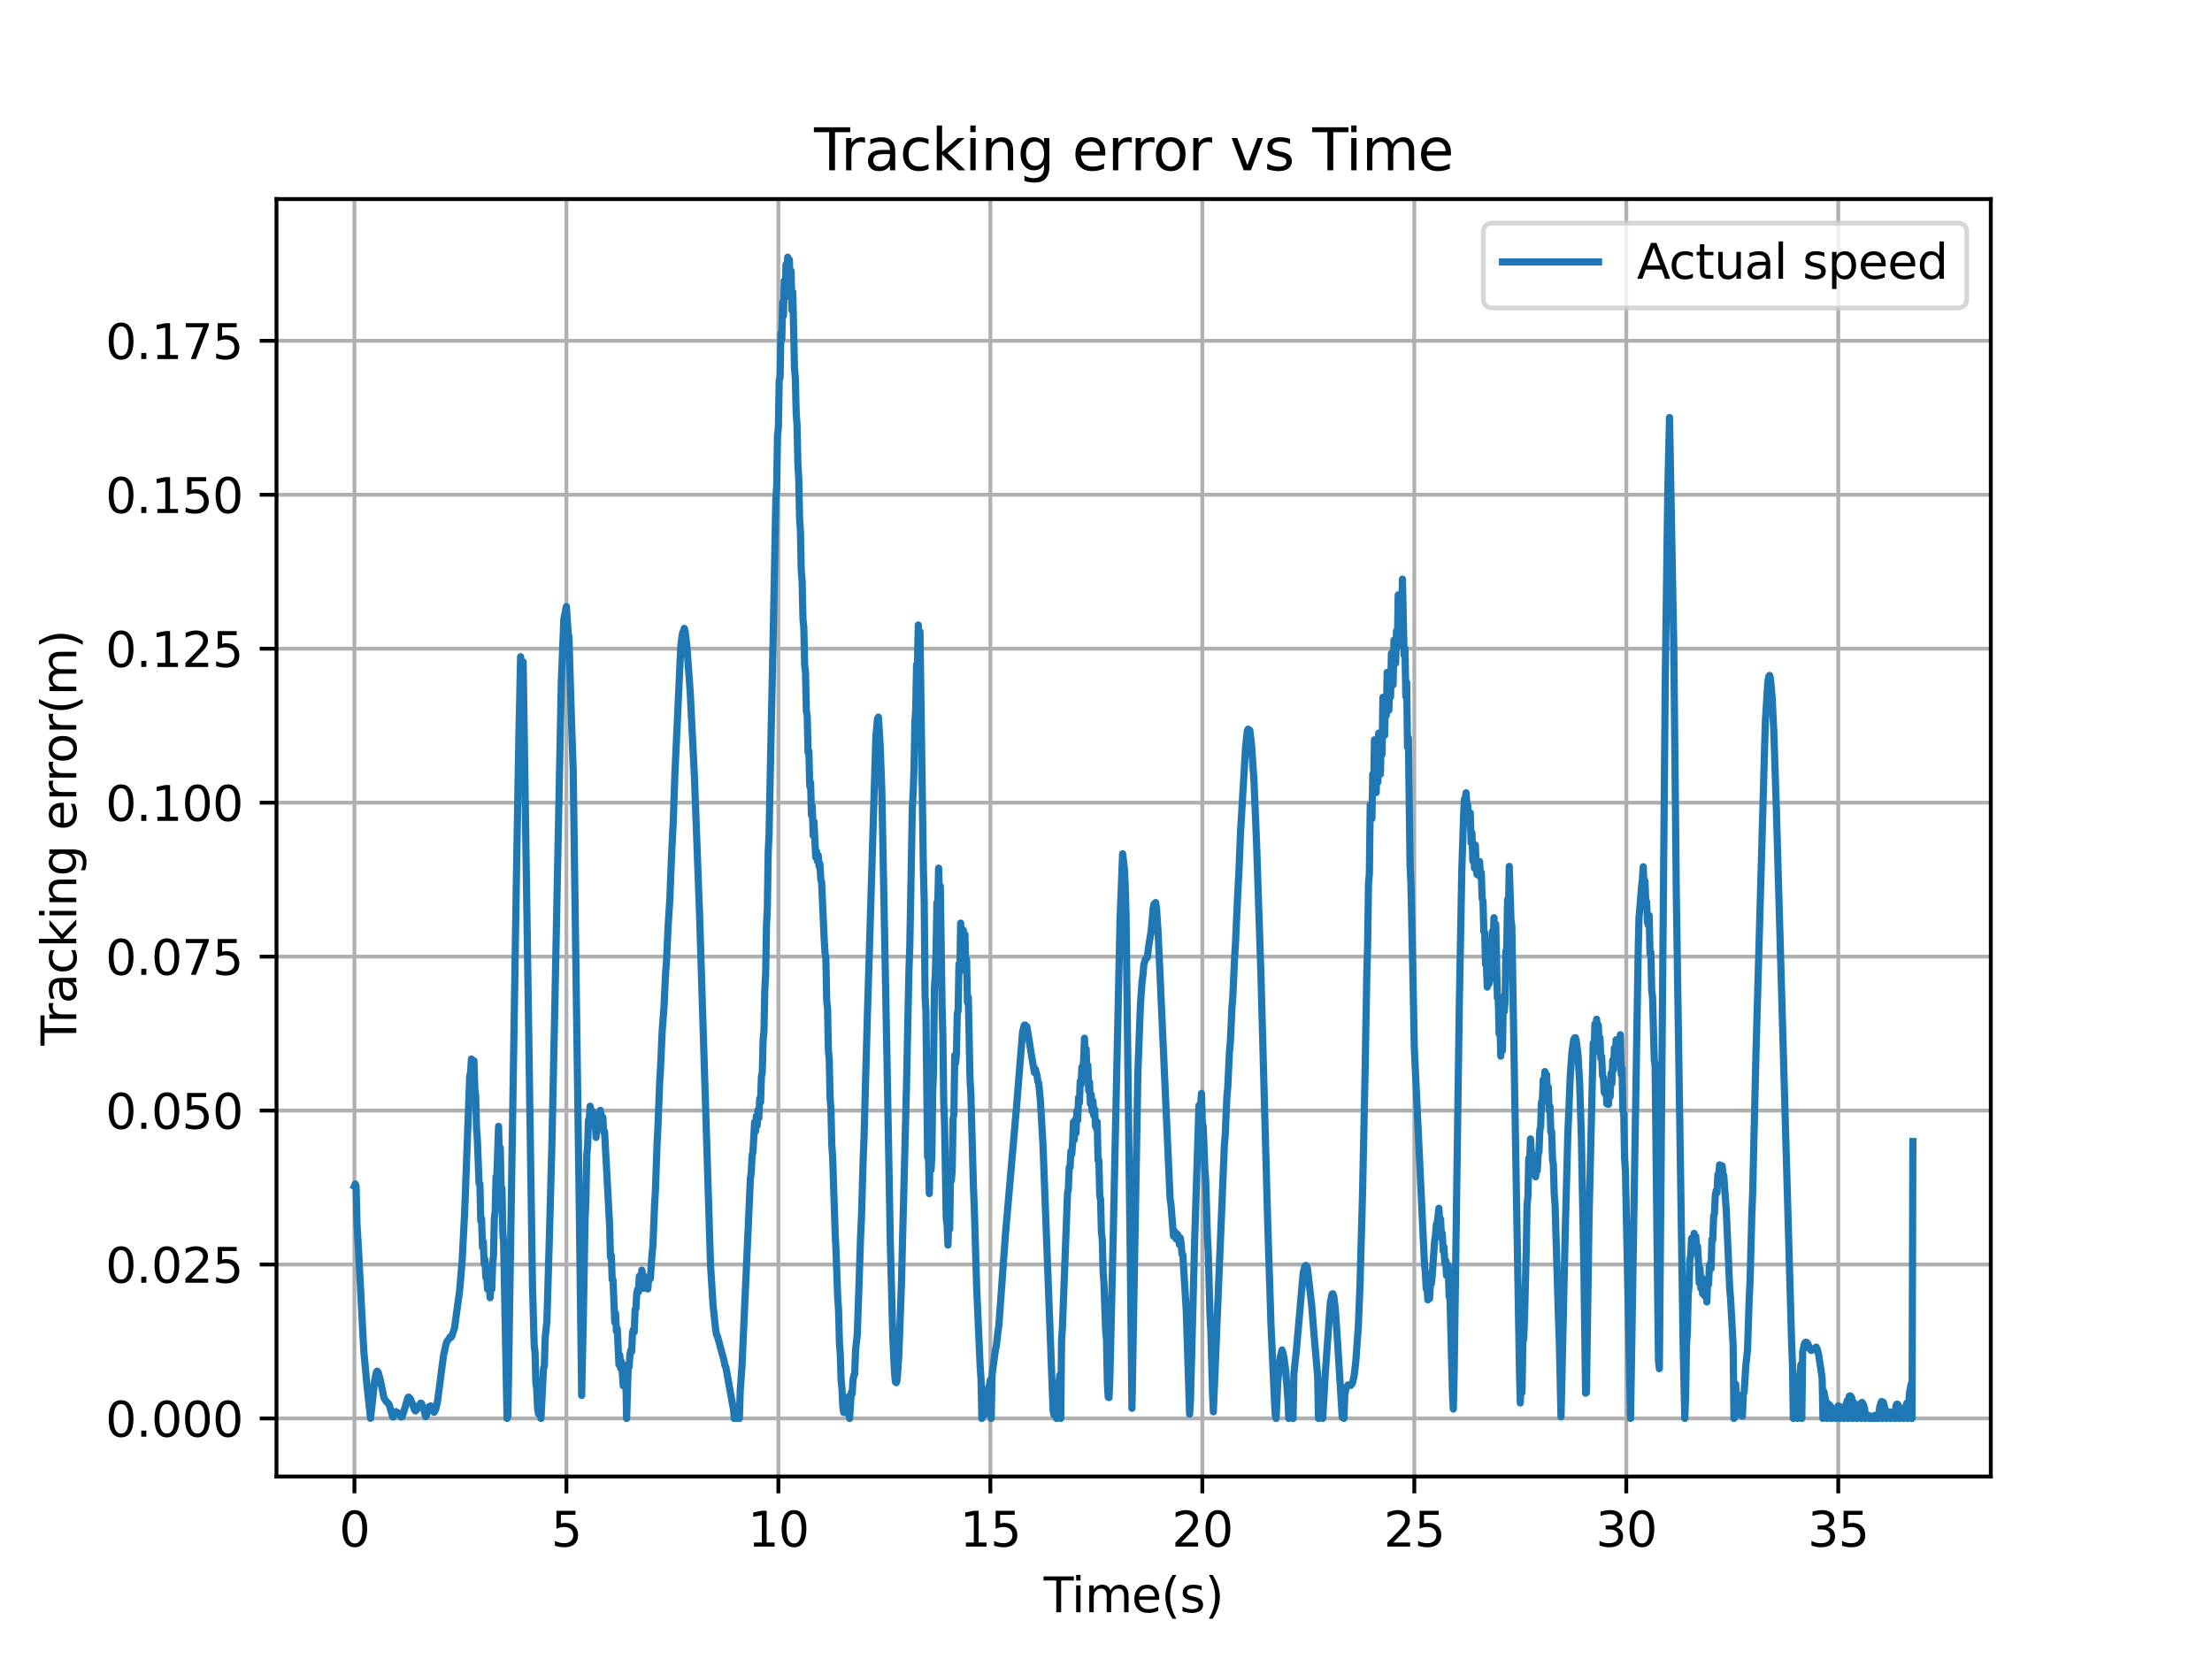 <?xml version="1.0" encoding="utf-8" standalone="no"?>
<!DOCTYPE svg PUBLIC "-//W3C//DTD SVG 1.1//EN"
  "http://www.w3.org/Graphics/SVG/1.1/DTD/svg11.dtd">
<svg xmlns:xlink="http://www.w3.org/1999/xlink" width="460.8pt" height="345.6pt" viewBox="0 0 460.8 345.6" xmlns="http://www.w3.org/2000/svg" version="1.1">
 <defs>
  <style type="text/css">*{stroke-linejoin: round; stroke-linecap: butt}</style>
 </defs>
 <g id="figure_1">
  <g id="patch_1">
   <path d="M 0 345.6 
L 460.8 345.6 
L 460.8 0 
L 0 0 
z
" style="fill: #ffffff"/>
  </g>
  <g id="axes_1">
   <g id="patch_2">
    <path d="M 57.6 307.584 
L 414.72 307.584 
L 414.72 41.472 
L 57.6 41.472 
z
" style="fill: #ffffff"/>
   </g>
   <g id="matplotlib.axis_1">
    <g id="xtick_1">
     <g id="line2d_1">
      <path d="M 73.833 307.584 
L 73.833 41.472 
" clip-path="url(#pca76d75399)" style="fill: none; stroke: #b0b0b0; stroke-width: 0.8; stroke-linecap: square"/>
     </g>
     <g id="line2d_2">
      <defs>
       <path id="m95bcc52708" d="M 0 0 
L 0 3.5 
" style="stroke: #000000; stroke-width: 0.8"/>
      </defs>
      <g>
       <use xlink:href="#m95bcc52708" x="73.833" y="307.584" style="stroke: #000000; stroke-width: 0.8"/>
      </g>
     </g>
     <g id="text_1">
      <!-- 0 -->
      <g transform="translate(70.651 322.182) scale(0.1 -0.1)">
       <defs>
        <path id="DejaVuSans-30" d="M 2034 4250 
Q 1547 4250 1301 3770 
Q 1056 3291 1056 2328 
Q 1056 1369 1301 889 
Q 1547 409 2034 409 
Q 2525 409 2770 889 
Q 3016 1369 3016 2328 
Q 3016 3291 2770 3770 
Q 2525 4250 2034 4250 
z
M 2034 4750 
Q 2819 4750 3233 4129 
Q 3647 3509 3647 2328 
Q 3647 1150 3233 529 
Q 2819 -91 2034 -91 
Q 1250 -91 836 529 
Q 422 1150 422 2328 
Q 422 3509 836 4129 
Q 1250 4750 2034 4750 
z
" transform="scale(0.016)"/>
       </defs>
       <use xlink:href="#DejaVuSans-30"/>
      </g>
     </g>
    </g>
    <g id="xtick_2">
     <g id="line2d_3">
      <path d="M 117.991 307.584 
L 117.991 41.472 
" clip-path="url(#pca76d75399)" style="fill: none; stroke: #b0b0b0; stroke-width: 0.8; stroke-linecap: square"/>
     </g>
     <g id="line2d_4">
      <g>
       <use xlink:href="#m95bcc52708" x="117.991" y="307.584" style="stroke: #000000; stroke-width: 0.8"/>
      </g>
     </g>
     <g id="text_2">
      <!-- 5 -->
      <g transform="translate(114.81 322.182) scale(0.1 -0.1)">
       <defs>
        <path id="DejaVuSans-35" d="M 691 4666 
L 3169 4666 
L 3169 4134 
L 1269 4134 
L 1269 2991 
Q 1406 3038 1543 3061 
Q 1681 3084 1819 3084 
Q 2600 3084 3056 2656 
Q 3513 2228 3513 1497 
Q 3513 744 3044 326 
Q 2575 -91 1722 -91 
Q 1428 -91 1123 -41 
Q 819 9 494 109 
L 494 744 
Q 775 591 1075 516 
Q 1375 441 1709 441 
Q 2250 441 2565 725 
Q 2881 1009 2881 1497 
Q 2881 1984 2565 2268 
Q 2250 2553 1709 2553 
Q 1456 2553 1204 2497 
Q 953 2441 691 2322 
L 691 4666 
z
" transform="scale(0.016)"/>
       </defs>
       <use xlink:href="#DejaVuSans-35"/>
      </g>
     </g>
    </g>
    <g id="xtick_3">
     <g id="line2d_5">
      <path d="M 162.15 307.584 
L 162.15 41.472 
" clip-path="url(#pca76d75399)" style="fill: none; stroke: #b0b0b0; stroke-width: 0.8; stroke-linecap: square"/>
     </g>
     <g id="line2d_6">
      <g>
       <use xlink:href="#m95bcc52708" x="162.15" y="307.584" style="stroke: #000000; stroke-width: 0.8"/>
      </g>
     </g>
     <g id="text_3">
      <!-- 10 -->
      <g transform="translate(155.788 322.182) scale(0.1 -0.1)">
       <defs>
        <path id="DejaVuSans-31" d="M 794 531 
L 1825 531 
L 1825 4091 
L 703 3866 
L 703 4441 
L 1819 4666 
L 2450 4666 
L 2450 531 
L 3481 531 
L 3481 0 
L 794 0 
L 794 531 
z
" transform="scale(0.016)"/>
       </defs>
       <use xlink:href="#DejaVuSans-31"/>
       <use xlink:href="#DejaVuSans-30" x="63.623"/>
      </g>
     </g>
    </g>
    <g id="xtick_4">
     <g id="line2d_7">
      <path d="M 206.309 307.584 
L 206.309 41.472 
" clip-path="url(#pca76d75399)" style="fill: none; stroke: #b0b0b0; stroke-width: 0.8; stroke-linecap: square"/>
     </g>
     <g id="line2d_8">
      <g>
       <use xlink:href="#m95bcc52708" x="206.309" y="307.584" style="stroke: #000000; stroke-width: 0.8"/>
      </g>
     </g>
     <g id="text_4">
      <!-- 15 -->
      <g transform="translate(199.946 322.182) scale(0.1 -0.1)">
       <use xlink:href="#DejaVuSans-31"/>
       <use xlink:href="#DejaVuSans-35" x="63.623"/>
      </g>
     </g>
    </g>
    <g id="xtick_5">
     <g id="line2d_9">
      <path d="M 250.467 307.584 
L 250.467 41.472 
" clip-path="url(#pca76d75399)" style="fill: none; stroke: #b0b0b0; stroke-width: 0.8; stroke-linecap: square"/>
     </g>
     <g id="line2d_10">
      <g>
       <use xlink:href="#m95bcc52708" x="250.467" y="307.584" style="stroke: #000000; stroke-width: 0.8"/>
      </g>
     </g>
     <g id="text_5">
      <!-- 20 -->
      <g transform="translate(244.105 322.182) scale(0.1 -0.1)">
       <defs>
        <path id="DejaVuSans-32" d="M 1228 531 
L 3431 531 
L 3431 0 
L 469 0 
L 469 531 
Q 828 903 1448 1529 
Q 2069 2156 2228 2338 
Q 2531 2678 2651 2914 
Q 2772 3150 2772 3378 
Q 2772 3750 2511 3984 
Q 2250 4219 1831 4219 
Q 1534 4219 1204 4116 
Q 875 4013 500 3803 
L 500 4441 
Q 881 4594 1212 4672 
Q 1544 4750 1819 4750 
Q 2544 4750 2975 4387 
Q 3406 4025 3406 3419 
Q 3406 3131 3298 2873 
Q 3191 2616 2906 2266 
Q 2828 2175 2409 1742 
Q 1991 1309 1228 531 
z
" transform="scale(0.016)"/>
       </defs>
       <use xlink:href="#DejaVuSans-32"/>
       <use xlink:href="#DejaVuSans-30" x="63.623"/>
      </g>
     </g>
    </g>
    <g id="xtick_6">
     <g id="line2d_11">
      <path d="M 294.626 307.584 
L 294.626 41.472 
" clip-path="url(#pca76d75399)" style="fill: none; stroke: #b0b0b0; stroke-width: 0.8; stroke-linecap: square"/>
     </g>
     <g id="line2d_12">
      <g>
       <use xlink:href="#m95bcc52708" x="294.626" y="307.584" style="stroke: #000000; stroke-width: 0.8"/>
      </g>
     </g>
     <g id="text_6">
      <!-- 25 -->
      <g transform="translate(288.264 322.182) scale(0.1 -0.1)">
       <use xlink:href="#DejaVuSans-32"/>
       <use xlink:href="#DejaVuSans-35" x="63.623"/>
      </g>
     </g>
    </g>
    <g id="xtick_7">
     <g id="line2d_13">
      <path d="M 338.785 307.584 
L 338.785 41.472 
" clip-path="url(#pca76d75399)" style="fill: none; stroke: #b0b0b0; stroke-width: 0.8; stroke-linecap: square"/>
     </g>
     <g id="line2d_14">
      <g>
       <use xlink:href="#m95bcc52708" x="338.785" y="307.584" style="stroke: #000000; stroke-width: 0.8"/>
      </g>
     </g>
     <g id="text_7">
      <!-- 30 -->
      <g transform="translate(332.422 322.182) scale(0.1 -0.1)">
       <defs>
        <path id="DejaVuSans-33" d="M 2597 2516 
Q 3050 2419 3304 2112 
Q 3559 1806 3559 1356 
Q 3559 666 3084 287 
Q 2609 -91 1734 -91 
Q 1441 -91 1130 -33 
Q 819 25 488 141 
L 488 750 
Q 750 597 1062 519 
Q 1375 441 1716 441 
Q 2309 441 2620 675 
Q 2931 909 2931 1356 
Q 2931 1769 2642 2001 
Q 2353 2234 1838 2234 
L 1294 2234 
L 1294 2753 
L 1863 2753 
Q 2328 2753 2575 2939 
Q 2822 3125 2822 3475 
Q 2822 3834 2567 4026 
Q 2313 4219 1838 4219 
Q 1578 4219 1281 4162 
Q 984 4106 628 3988 
L 628 4550 
Q 988 4650 1302 4700 
Q 1616 4750 1894 4750 
Q 2613 4750 3031 4423 
Q 3450 4097 3450 3541 
Q 3450 3153 3228 2886 
Q 3006 2619 2597 2516 
z
" transform="scale(0.016)"/>
       </defs>
       <use xlink:href="#DejaVuSans-33"/>
       <use xlink:href="#DejaVuSans-30" x="63.623"/>
      </g>
     </g>
    </g>
    <g id="xtick_8">
     <g id="line2d_15">
      <path d="M 382.943 307.584 
L 382.943 41.472 
" clip-path="url(#pca76d75399)" style="fill: none; stroke: #b0b0b0; stroke-width: 0.8; stroke-linecap: square"/>
     </g>
     <g id="line2d_16">
      <g>
       <use xlink:href="#m95bcc52708" x="382.943" y="307.584" style="stroke: #000000; stroke-width: 0.8"/>
      </g>
     </g>
     <g id="text_8">
      <!-- 35 -->
      <g transform="translate(376.581 322.182) scale(0.1 -0.1)">
       <use xlink:href="#DejaVuSans-33"/>
       <use xlink:href="#DejaVuSans-35" x="63.623"/>
      </g>
     </g>
    </g>
    <g id="text_9">
     <!-- Time(s) -->
     <g transform="translate(217.42 335.861) scale(0.1 -0.1)">
      <defs>
       <path id="DejaVuSans-54" d="M -19 4666 
L 3928 4666 
L 3928 4134 
L 2272 4134 
L 2272 0 
L 1638 0 
L 1638 4134 
L -19 4134 
L -19 4666 
z
" transform="scale(0.016)"/>
       <path id="DejaVuSans-69" d="M 603 3500 
L 1178 3500 
L 1178 0 
L 603 0 
L 603 3500 
z
M 603 4863 
L 1178 4863 
L 1178 4134 
L 603 4134 
L 603 4863 
z
" transform="scale(0.016)"/>
       <path id="DejaVuSans-6d" d="M 3328 2828 
Q 3544 3216 3844 3400 
Q 4144 3584 4550 3584 
Q 5097 3584 5394 3201 
Q 5691 2819 5691 2113 
L 5691 0 
L 5113 0 
L 5113 2094 
Q 5113 2597 4934 2840 
Q 4756 3084 4391 3084 
Q 3944 3084 3684 2787 
Q 3425 2491 3425 1978 
L 3425 0 
L 2847 0 
L 2847 2094 
Q 2847 2600 2669 2842 
Q 2491 3084 2119 3084 
Q 1678 3084 1418 2786 
Q 1159 2488 1159 1978 
L 1159 0 
L 581 0 
L 581 3500 
L 1159 3500 
L 1159 2956 
Q 1356 3278 1631 3431 
Q 1906 3584 2284 3584 
Q 2666 3584 2933 3390 
Q 3200 3197 3328 2828 
z
" transform="scale(0.016)"/>
       <path id="DejaVuSans-65" d="M 3597 1894 
L 3597 1613 
L 953 1613 
Q 991 1019 1311 708 
Q 1631 397 2203 397 
Q 2534 397 2845 478 
Q 3156 559 3463 722 
L 3463 178 
Q 3153 47 2828 -22 
Q 2503 -91 2169 -91 
Q 1331 -91 842 396 
Q 353 884 353 1716 
Q 353 2575 817 3079 
Q 1281 3584 2069 3584 
Q 2775 3584 3186 3129 
Q 3597 2675 3597 1894 
z
M 3022 2063 
Q 3016 2534 2758 2815 
Q 2500 3097 2075 3097 
Q 1594 3097 1305 2825 
Q 1016 2553 972 2059 
L 3022 2063 
z
" transform="scale(0.016)"/>
       <path id="DejaVuSans-28" d="M 1984 4856 
Q 1566 4138 1362 3434 
Q 1159 2731 1159 2009 
Q 1159 1288 1364 580 
Q 1569 -128 1984 -844 
L 1484 -844 
Q 1016 -109 783 600 
Q 550 1309 550 2009 
Q 550 2706 781 3412 
Q 1013 4119 1484 4856 
L 1984 4856 
z
" transform="scale(0.016)"/>
       <path id="DejaVuSans-73" d="M 2834 3397 
L 2834 2853 
Q 2591 2978 2328 3040 
Q 2066 3103 1784 3103 
Q 1356 3103 1142 2972 
Q 928 2841 928 2578 
Q 928 2378 1081 2264 
Q 1234 2150 1697 2047 
L 1894 2003 
Q 2506 1872 2764 1633 
Q 3022 1394 3022 966 
Q 3022 478 2636 193 
Q 2250 -91 1575 -91 
Q 1294 -91 989 -36 
Q 684 19 347 128 
L 347 722 
Q 666 556 975 473 
Q 1284 391 1588 391 
Q 1994 391 2212 530 
Q 2431 669 2431 922 
Q 2431 1156 2273 1281 
Q 2116 1406 1581 1522 
L 1381 1569 
Q 847 1681 609 1914 
Q 372 2147 372 2553 
Q 372 3047 722 3315 
Q 1072 3584 1716 3584 
Q 2034 3584 2315 3537 
Q 2597 3491 2834 3397 
z
" transform="scale(0.016)"/>
       <path id="DejaVuSans-29" d="M 513 4856 
L 1013 4856 
Q 1481 4119 1714 3412 
Q 1947 2706 1947 2009 
Q 1947 1309 1714 600 
Q 1481 -109 1013 -844 
L 513 -844 
Q 928 -128 1133 580 
Q 1338 1288 1338 2009 
Q 1338 2731 1133 3434 
Q 928 4138 513 4856 
z
" transform="scale(0.016)"/>
      </defs>
      <use xlink:href="#DejaVuSans-54"/>
      <use xlink:href="#DejaVuSans-69" x="57.959"/>
      <use xlink:href="#DejaVuSans-6d" x="85.742"/>
      <use xlink:href="#DejaVuSans-65" x="183.154"/>
      <use xlink:href="#DejaVuSans-28" x="244.678"/>
      <use xlink:href="#DejaVuSans-73" x="283.691"/>
      <use xlink:href="#DejaVuSans-29" x="335.791"/>
     </g>
    </g>
   </g>
   <g id="matplotlib.axis_2">
    <g id="ytick_1">
     <g id="line2d_17">
      <path d="M 57.6 295.488 
L 414.72 295.488 
" clip-path="url(#pca76d75399)" style="fill: none; stroke: #b0b0b0; stroke-width: 0.8; stroke-linecap: square"/>
     </g>
     <g id="line2d_18">
      <defs>
       <path id="m38fbefc218" d="M 0 0 
L -3.5 0 
" style="stroke: #000000; stroke-width: 0.8"/>
      </defs>
      <g>
       <use xlink:href="#m38fbefc218" x="57.6" y="295.488" style="stroke: #000000; stroke-width: 0.8"/>
      </g>
     </g>
     <g id="text_10">
      <!-- 0.000 -->
      <g transform="translate(21.972 299.287) scale(0.1 -0.1)">
       <defs>
        <path id="DejaVuSans-2e" d="M 684 794 
L 1344 794 
L 1344 0 
L 684 0 
L 684 794 
z
" transform="scale(0.016)"/>
       </defs>
       <use xlink:href="#DejaVuSans-30"/>
       <use xlink:href="#DejaVuSans-2e" x="63.623"/>
       <use xlink:href="#DejaVuSans-30" x="95.41"/>
       <use xlink:href="#DejaVuSans-30" x="159.033"/>
       <use xlink:href="#DejaVuSans-30" x="222.656"/>
      </g>
     </g>
    </g>
    <g id="ytick_2">
     <g id="line2d_19">
      <path d="M 57.6 263.418 
L 414.72 263.418 
" clip-path="url(#pca76d75399)" style="fill: none; stroke: #b0b0b0; stroke-width: 0.8; stroke-linecap: square"/>
     </g>
     <g id="line2d_20">
      <g>
       <use xlink:href="#m38fbefc218" x="57.6" y="263.418" style="stroke: #000000; stroke-width: 0.8"/>
      </g>
     </g>
     <g id="text_11">
      <!-- 0.025 -->
      <g transform="translate(21.972 267.217) scale(0.1 -0.1)">
       <use xlink:href="#DejaVuSans-30"/>
       <use xlink:href="#DejaVuSans-2e" x="63.623"/>
       <use xlink:href="#DejaVuSans-30" x="95.41"/>
       <use xlink:href="#DejaVuSans-32" x="159.033"/>
       <use xlink:href="#DejaVuSans-35" x="222.656"/>
      </g>
     </g>
    </g>
    <g id="ytick_3">
     <g id="line2d_21">
      <path d="M 57.6 231.347 
L 414.72 231.347 
" clip-path="url(#pca76d75399)" style="fill: none; stroke: #b0b0b0; stroke-width: 0.8; stroke-linecap: square"/>
     </g>
     <g id="line2d_22">
      <g>
       <use xlink:href="#m38fbefc218" x="57.6" y="231.347" style="stroke: #000000; stroke-width: 0.8"/>
      </g>
     </g>
     <g id="text_12">
      <!-- 0.050 -->
      <g transform="translate(21.972 235.146) scale(0.1 -0.1)">
       <use xlink:href="#DejaVuSans-30"/>
       <use xlink:href="#DejaVuSans-2e" x="63.623"/>
       <use xlink:href="#DejaVuSans-30" x="95.41"/>
       <use xlink:href="#DejaVuSans-35" x="159.033"/>
       <use xlink:href="#DejaVuSans-30" x="222.656"/>
      </g>
     </g>
    </g>
    <g id="ytick_4">
     <g id="line2d_23">
      <path d="M 57.6 199.277 
L 414.72 199.277 
" clip-path="url(#pca76d75399)" style="fill: none; stroke: #b0b0b0; stroke-width: 0.8; stroke-linecap: square"/>
     </g>
     <g id="line2d_24">
      <g>
       <use xlink:href="#m38fbefc218" x="57.6" y="199.277" style="stroke: #000000; stroke-width: 0.8"/>
      </g>
     </g>
     <g id="text_13">
      <!-- 0.075 -->
      <g transform="translate(21.972 203.076) scale(0.1 -0.1)">
       <defs>
        <path id="DejaVuSans-37" d="M 525 4666 
L 3525 4666 
L 3525 4397 
L 1831 0 
L 1172 0 
L 2766 4134 
L 525 4134 
L 525 4666 
z
" transform="scale(0.016)"/>
       </defs>
       <use xlink:href="#DejaVuSans-30"/>
       <use xlink:href="#DejaVuSans-2e" x="63.623"/>
       <use xlink:href="#DejaVuSans-30" x="95.41"/>
       <use xlink:href="#DejaVuSans-37" x="159.033"/>
       <use xlink:href="#DejaVuSans-35" x="222.656"/>
      </g>
     </g>
    </g>
    <g id="ytick_5">
     <g id="line2d_25">
      <path d="M 57.6 167.206 
L 414.72 167.206 
" clip-path="url(#pca76d75399)" style="fill: none; stroke: #b0b0b0; stroke-width: 0.8; stroke-linecap: square"/>
     </g>
     <g id="line2d_26">
      <g>
       <use xlink:href="#m38fbefc218" x="57.6" y="167.206" style="stroke: #000000; stroke-width: 0.8"/>
      </g>
     </g>
     <g id="text_14">
      <!-- 0.100 -->
      <g transform="translate(21.972 171.006) scale(0.1 -0.1)">
       <use xlink:href="#DejaVuSans-30"/>
       <use xlink:href="#DejaVuSans-2e" x="63.623"/>
       <use xlink:href="#DejaVuSans-31" x="95.41"/>
       <use xlink:href="#DejaVuSans-30" x="159.033"/>
       <use xlink:href="#DejaVuSans-30" x="222.656"/>
      </g>
     </g>
    </g>
    <g id="ytick_6">
     <g id="line2d_27">
      <path d="M 57.6 135.136 
L 414.72 135.136 
" clip-path="url(#pca76d75399)" style="fill: none; stroke: #b0b0b0; stroke-width: 0.8; stroke-linecap: square"/>
     </g>
     <g id="line2d_28">
      <g>
       <use xlink:href="#m38fbefc218" x="57.6" y="135.136" style="stroke: #000000; stroke-width: 0.8"/>
      </g>
     </g>
     <g id="text_15">
      <!-- 0.125 -->
      <g transform="translate(21.972 138.935) scale(0.1 -0.1)">
       <use xlink:href="#DejaVuSans-30"/>
       <use xlink:href="#DejaVuSans-2e" x="63.623"/>
       <use xlink:href="#DejaVuSans-31" x="95.41"/>
       <use xlink:href="#DejaVuSans-32" x="159.033"/>
       <use xlink:href="#DejaVuSans-35" x="222.656"/>
      </g>
     </g>
    </g>
    <g id="ytick_7">
     <g id="line2d_29">
      <path d="M 57.6 103.065 
L 414.72 103.065 
" clip-path="url(#pca76d75399)" style="fill: none; stroke: #b0b0b0; stroke-width: 0.8; stroke-linecap: square"/>
     </g>
     <g id="line2d_30">
      <g>
       <use xlink:href="#m38fbefc218" x="57.6" y="103.065" style="stroke: #000000; stroke-width: 0.8"/>
      </g>
     </g>
     <g id="text_16">
      <!-- 0.150 -->
      <g transform="translate(21.972 106.865) scale(0.1 -0.1)">
       <use xlink:href="#DejaVuSans-30"/>
       <use xlink:href="#DejaVuSans-2e" x="63.623"/>
       <use xlink:href="#DejaVuSans-31" x="95.41"/>
       <use xlink:href="#DejaVuSans-35" x="159.033"/>
       <use xlink:href="#DejaVuSans-30" x="222.656"/>
      </g>
     </g>
    </g>
    <g id="ytick_8">
     <g id="line2d_31">
      <path d="M 57.6 70.995 
L 414.72 70.995 
" clip-path="url(#pca76d75399)" style="fill: none; stroke: #b0b0b0; stroke-width: 0.8; stroke-linecap: square"/>
     </g>
     <g id="line2d_32">
      <g>
       <use xlink:href="#m38fbefc218" x="57.6" y="70.995" style="stroke: #000000; stroke-width: 0.8"/>
      </g>
     </g>
     <g id="text_17">
      <!-- 0.175 -->
      <g transform="translate(21.972 74.794) scale(0.1 -0.1)">
       <use xlink:href="#DejaVuSans-30"/>
       <use xlink:href="#DejaVuSans-2e" x="63.623"/>
       <use xlink:href="#DejaVuSans-31" x="95.41"/>
       <use xlink:href="#DejaVuSans-37" x="159.033"/>
       <use xlink:href="#DejaVuSans-35" x="222.656"/>
      </g>
     </g>
    </g>
    <g id="text_18">
     <!-- Tracking error(m) -->
     <g transform="translate(15.892 217.804) rotate(-90) scale(0.1 -0.1)">
      <defs>
       <path id="DejaVuSans-72" d="M 2631 2963 
Q 2534 3019 2420 3045 
Q 2306 3072 2169 3072 
Q 1681 3072 1420 2755 
Q 1159 2438 1159 1844 
L 1159 0 
L 581 0 
L 581 3500 
L 1159 3500 
L 1159 2956 
Q 1341 3275 1631 3429 
Q 1922 3584 2338 3584 
Q 2397 3584 2469 3576 
Q 2541 3569 2628 3553 
L 2631 2963 
z
" transform="scale(0.016)"/>
       <path id="DejaVuSans-61" d="M 2194 1759 
Q 1497 1759 1228 1600 
Q 959 1441 959 1056 
Q 959 750 1161 570 
Q 1363 391 1709 391 
Q 2188 391 2477 730 
Q 2766 1069 2766 1631 
L 2766 1759 
L 2194 1759 
z
M 3341 1997 
L 3341 0 
L 2766 0 
L 2766 531 
Q 2569 213 2275 61 
Q 1981 -91 1556 -91 
Q 1019 -91 701 211 
Q 384 513 384 1019 
Q 384 1609 779 1909 
Q 1175 2209 1959 2209 
L 2766 2209 
L 2766 2266 
Q 2766 2663 2505 2880 
Q 2244 3097 1772 3097 
Q 1472 3097 1187 3025 
Q 903 2953 641 2809 
L 641 3341 
Q 956 3463 1253 3523 
Q 1550 3584 1831 3584 
Q 2591 3584 2966 3190 
Q 3341 2797 3341 1997 
z
" transform="scale(0.016)"/>
       <path id="DejaVuSans-63" d="M 3122 3366 
L 3122 2828 
Q 2878 2963 2633 3030 
Q 2388 3097 2138 3097 
Q 1578 3097 1268 2742 
Q 959 2388 959 1747 
Q 959 1106 1268 751 
Q 1578 397 2138 397 
Q 2388 397 2633 464 
Q 2878 531 3122 666 
L 3122 134 
Q 2881 22 2623 -34 
Q 2366 -91 2075 -91 
Q 1284 -91 818 406 
Q 353 903 353 1747 
Q 353 2603 823 3093 
Q 1294 3584 2113 3584 
Q 2378 3584 2631 3529 
Q 2884 3475 3122 3366 
z
" transform="scale(0.016)"/>
       <path id="DejaVuSans-6b" d="M 581 4863 
L 1159 4863 
L 1159 1991 
L 2875 3500 
L 3609 3500 
L 1753 1863 
L 3688 0 
L 2938 0 
L 1159 1709 
L 1159 0 
L 581 0 
L 581 4863 
z
" transform="scale(0.016)"/>
       <path id="DejaVuSans-6e" d="M 3513 2113 
L 3513 0 
L 2938 0 
L 2938 2094 
Q 2938 2591 2744 2837 
Q 2550 3084 2163 3084 
Q 1697 3084 1428 2787 
Q 1159 2491 1159 1978 
L 1159 0 
L 581 0 
L 581 3500 
L 1159 3500 
L 1159 2956 
Q 1366 3272 1645 3428 
Q 1925 3584 2291 3584 
Q 2894 3584 3203 3211 
Q 3513 2838 3513 2113 
z
" transform="scale(0.016)"/>
       <path id="DejaVuSans-67" d="M 2906 1791 
Q 2906 2416 2648 2759 
Q 2391 3103 1925 3103 
Q 1463 3103 1205 2759 
Q 947 2416 947 1791 
Q 947 1169 1205 825 
Q 1463 481 1925 481 
Q 2391 481 2648 825 
Q 2906 1169 2906 1791 
z
M 3481 434 
Q 3481 -459 3084 -895 
Q 2688 -1331 1869 -1331 
Q 1566 -1331 1297 -1286 
Q 1028 -1241 775 -1147 
L 775 -588 
Q 1028 -725 1275 -790 
Q 1522 -856 1778 -856 
Q 2344 -856 2625 -561 
Q 2906 -266 2906 331 
L 2906 616 
Q 2728 306 2450 153 
Q 2172 0 1784 0 
Q 1141 0 747 490 
Q 353 981 353 1791 
Q 353 2603 747 3093 
Q 1141 3584 1784 3584 
Q 2172 3584 2450 3431 
Q 2728 3278 2906 2969 
L 2906 3500 
L 3481 3500 
L 3481 434 
z
" transform="scale(0.016)"/>
       <path id="DejaVuSans-20" transform="scale(0.016)"/>
       <path id="DejaVuSans-6f" d="M 1959 3097 
Q 1497 3097 1228 2736 
Q 959 2375 959 1747 
Q 959 1119 1226 758 
Q 1494 397 1959 397 
Q 2419 397 2687 759 
Q 2956 1122 2956 1747 
Q 2956 2369 2687 2733 
Q 2419 3097 1959 3097 
z
M 1959 3584 
Q 2709 3584 3137 3096 
Q 3566 2609 3566 1747 
Q 3566 888 3137 398 
Q 2709 -91 1959 -91 
Q 1206 -91 779 398 
Q 353 888 353 1747 
Q 353 2609 779 3096 
Q 1206 3584 1959 3584 
z
" transform="scale(0.016)"/>
      </defs>
      <use xlink:href="#DejaVuSans-54"/>
      <use xlink:href="#DejaVuSans-72" x="46.334"/>
      <use xlink:href="#DejaVuSans-61" x="87.447"/>
      <use xlink:href="#DejaVuSans-63" x="148.727"/>
      <use xlink:href="#DejaVuSans-6b" x="203.707"/>
      <use xlink:href="#DejaVuSans-69" x="261.617"/>
      <use xlink:href="#DejaVuSans-6e" x="289.4"/>
      <use xlink:href="#DejaVuSans-67" x="352.779"/>
      <use xlink:href="#DejaVuSans-20" x="416.256"/>
      <use xlink:href="#DejaVuSans-65" x="448.043"/>
      <use xlink:href="#DejaVuSans-72" x="509.566"/>
      <use xlink:href="#DejaVuSans-72" x="548.93"/>
      <use xlink:href="#DejaVuSans-6f" x="587.793"/>
      <use xlink:href="#DejaVuSans-72" x="648.975"/>
      <use xlink:href="#DejaVuSans-28" x="690.088"/>
      <use xlink:href="#DejaVuSans-6d" x="729.102"/>
      <use xlink:href="#DejaVuSans-29" x="826.514"/>
     </g>
    </g>
   </g>
   <g id="line2d_33">
    <path d="M 73.833 247.081 
L 74.009 246.654 
L 74.009 246.654 
L 74.186 247.125 
L 74.186 247.125 
L 74.363 254.972 
L 74.363 254.972 
L 74.716 260.919 
L 74.716 260.919 
L 75.776 281.335 
L 75.776 281.335 
L 76.482 288.935 
L 76.482 288.935 
L 77.189 295.458 
L 77.189 295.458 
L 78.072 287.452 
L 78.072 287.452 
L 78.425 285.781 
L 78.425 285.781 
L 78.602 285.635 
L 78.602 285.635 
L 78.778 285.869 
L 78.778 285.869 
L 79.132 287.089 
L 79.132 287.089 
L 80.015 291.262 
L 80.015 291.262 
L 80.545 292.054 
L 80.545 292.054 
L 80.898 292.349 
L 80.898 292.349 
L 81.075 292.631 
L 81.075 292.631 
L 81.605 294.436 
L 81.605 294.436 
L 81.781 295.116 
L 81.781 295.116 
L 81.958 295.188 
L 81.958 295.188 
L 82.311 294.19 
L 82.311 294.19 
L 82.488 294.063 
L 82.488 294.063 
L 82.841 294.278 
L 82.841 294.278 
L 83.548 295.203 
L 83.548 295.203 
L 83.724 295.149 
L 83.724 295.149 
L 84.078 294.218 
L 84.078 294.218 
L 84.961 291.17 
L 84.961 291.17 
L 85.137 291.028 
L 85.137 291.028 
L 85.491 291.414 
L 85.491 291.414 
L 85.844 292.244 
L 85.844 292.244 
L 86.374 293.75 
L 86.374 293.75 
L 86.55 293.922 
L 86.55 293.922 
L 86.727 293.778 
L 86.727 293.778 
L 87.61 292.301 
L 87.61 292.301 
L 87.787 292.353 
L 87.787 292.353 
L 88.317 293.72 
L 88.317 293.72 
L 88.67 295.122 
L 88.67 295.122 
L 88.847 294.867 
L 88.847 294.867 
L 89.2 293.446 
L 89.2 293.446 
L 89.377 293.029 
L 89.377 293.029 
L 89.73 292.867 
L 89.73 292.867 
L 90.436 294.215 
L 90.436 294.215 
L 90.79 293.528 
L 90.79 293.528 
L 91.143 291.928 
L 91.143 291.928 
L 91.496 289.229 
L 91.496 289.229 
L 92.379 282.449 
L 92.379 282.449 
L 92.909 280.052 
L 92.909 280.052 
L 93.086 279.489 
L 93.086 279.489 
L 93.616 278.791 
L 93.616 278.791 
L 93.792 278.446 
L 93.792 278.446 
L 93.969 278.592 
L 93.969 278.592 
L 94.146 278.294 
L 94.146 278.294 
L 94.676 276.677 
L 94.676 276.677 
L 95.735 268.982 
L 95.735 268.982 
L 96.265 262.824 
L 96.265 262.824 
L 96.795 252.498 
L 96.795 252.498 
L 97.855 224.156 
L 97.855 224.156 
L 98.032 223.369 
L 98.208 220.609 
L 98.208 220.609 
L 98.385 221.476 
L 98.385 221.476 
L 98.562 221.659 
L 98.562 221.659 
L 98.738 220.987 
L 98.738 220.987 
L 98.915 226.923 
L 98.915 226.923 
L 99.091 228.249 
L 99.091 228.249 
L 99.268 235.042 
L 99.268 235.042 
L 99.445 237.478 
L 99.445 237.478 
L 99.798 246.537 
L 99.798 246.537 
L 99.975 246.636 
L 99.975 246.636 
L 100.151 254.383 
L 100.151 254.383 
L 100.328 253.9 
L 100.328 253.9 
L 100.505 259.809 
L 100.505 259.809 
L 100.681 258.66 
L 100.681 258.66 
L 100.858 263.36 
L 100.858 263.36 
L 101.034 262.37 
L 101.034 262.37 
L 101.211 266.11 
L 101.211 266.11 
L 101.388 265.557 
L 101.388 265.557 
L 101.564 268.569 
L 101.564 268.569 
L 101.741 268.424 
L 101.741 268.424 
L 101.918 267.12 
L 101.918 267.12 
L 102.094 270.335 
L 102.094 270.335 
L 102.271 268.279 
L 102.271 268.279 
L 102.448 268.596 
L 102.448 268.596 
L 102.624 263.247 
L 102.624 263.247 
L 102.801 261.64 
L 102.801 261.64 
L 102.977 253.832 
L 102.977 253.832 
L 103.154 252.299 
L 103.154 252.299 
L 103.331 245.145 
L 103.331 245.145 
L 103.507 245.031 
L 103.507 245.031 
L 103.861 234.631 
L 103.861 234.631 
L 104.037 241.805 
L 104.037 241.805 
L 104.214 239.081 
L 104.214 239.081 
L 104.391 247.339 
L 104.391 247.339 
L 104.567 247.472 
L 104.567 247.472 
L 104.744 256.474 
L 104.744 256.474 
L 104.92 259.237 
L 104.92 259.237 
L 105.627 295.488 
L 105.627 295.488 
L 105.804 295.049 
L 105.804 295.049 
L 107.57 183.308 
L 107.57 183.308 
L 108.1 152.984 
L 108.1 152.984 
L 108.453 136.814 
L 108.453 136.814 
L 108.63 138.916 
L 108.63 138.916 
L 108.806 137.938 
L 108.806 137.938 
L 108.983 137.879 
L 108.983 137.879 
L 110.926 267.761 
L 110.926 267.761 
L 111.279 280.193 
L 111.279 280.193 
L 111.456 281.718 
L 111.456 281.718 
L 111.633 288.17 
L 111.633 288.17 
L 111.809 289.261 
L 111.809 289.261 
L 111.986 293.287 
L 111.986 293.287 
L 112.162 294.536 
L 112.162 294.536 
L 112.339 294.387 
L 112.339 294.387 
L 112.516 292.405 
L 112.516 292.405 
L 112.692 295.488 
L 112.692 295.488 
L 113.222 284.996 
L 113.222 284.996 
L 113.399 284.608 
L 113.399 284.608 
L 113.576 278.578 
L 113.576 278.578 
L 113.929 275.226 
L 113.929 275.226 
L 114.459 257.325 
L 114.459 257.325 
L 114.989 237.653 
L 114.989 237.653 
L 115.519 212.627 
L 115.519 212.627 
L 116.932 142.084 
L 116.932 142.084 
L 117.461 128.957 
L 117.461 128.957 
L 117.815 127.209 
L 117.815 127.209 
L 117.991 126.365 
L 118.345 131.71 
L 118.345 131.71 
L 118.521 132.67 
L 118.521 132.67 
L 119.051 150.147 
L 119.051 150.147 
L 119.404 160.343 
L 119.404 160.343 
L 120.641 249.198 
L 120.641 249.198 
L 121.171 290.703 
L 121.171 290.703 
L 121.524 274.161 
L 121.524 274.161 
L 121.877 253.991 
L 121.877 253.991 
L 122.054 250.052 
L 122.054 250.052 
L 122.231 240.619 
L 122.231 240.619 
L 122.407 238.861 
L 122.407 238.861 
L 122.584 233.32 
L 122.584 233.32 
L 122.761 233.128 
L 122.761 233.128 
L 122.937 230.444 
L 123.114 231.391 
L 123.114 231.391 
L 123.29 234.396 
L 123.29 234.396 
L 123.467 231.537 
L 123.467 231.537 
L 123.644 233.922 
L 123.644 233.922 
L 123.82 232.042 
L 123.82 232.042 
L 123.997 233.709 
L 123.997 233.709 
L 124.174 236.948 
L 124.174 236.948 
L 124.35 233.01 
L 124.35 233.01 
L 124.527 235.142 
L 124.527 235.142 
L 124.704 231.986 
L 124.704 231.986 
L 124.88 233.214 
L 124.88 233.214 
L 125.057 231.306 
L 125.057 231.306 
L 125.233 232.219 
L 125.233 232.219 
L 125.41 235.035 
L 125.41 235.035 
L 125.587 232.786 
L 125.587 232.786 
L 125.763 235.852 
L 125.763 235.852 
L 125.94 235.709 
L 125.94 235.709 
L 127 255.427 
L 127 255.427 
L 127.176 261.915 
L 127.353 261.536 
L 127.353 261.536 
L 127.53 266.593 
L 127.53 266.593 
L 127.706 266.631 
L 127.706 266.631 
L 128.06 275.431 
L 128.06 275.431 
L 128.236 273.577 
L 128.236 273.577 
L 128.413 277.362 
L 128.413 277.362 
L 128.589 276.785 
L 128.589 276.785 
L 128.943 284.298 
L 128.943 284.298 
L 129.119 282.306 
L 129.119 282.306 
L 129.296 285.075 
L 129.296 285.075 
L 129.473 283.682 
L 129.473 283.682 
L 129.826 288.68 
L 129.826 288.68 
L 130.003 286.068 
L 130.003 286.068 
L 130.179 287.866 
L 130.179 287.866 
L 130.356 285.786 
L 130.356 285.786 
L 130.532 295.488 
L 130.532 295.488 
L 130.886 284.213 
L 130.886 284.213 
L 131.062 284.752 
L 131.062 284.752 
L 131.239 282.007 
L 131.239 282.007 
L 131.416 281.262 
L 131.416 281.262 
L 131.592 281.559 
L 131.592 281.559 
L 131.769 277.545 
L 131.769 277.545 
L 131.946 276.98 
L 131.946 276.98 
L 132.122 277.485 
L 132.122 277.485 
L 132.299 272.796 
L 132.299 272.796 
L 132.475 272.613 
L 132.475 272.613 
L 132.652 269.321 
L 132.829 268.628 
L 132.829 268.628 
L 133.005 269.121 
L 133.182 265.851 
L 133.182 265.851 
L 133.359 266.044 
L 133.359 266.044 
L 133.535 267.451 
L 133.535 267.451 
L 133.712 264.603 
L 133.712 264.603 
L 133.889 265.895 
L 133.889 265.895 
L 134.065 268.371 
L 134.065 268.371 
L 134.242 265.906 
L 134.242 265.906 
L 134.418 267.646 
L 134.418 267.646 
L 134.595 266.414 
L 134.595 266.414 
L 134.772 267.195 
L 134.772 267.195 
L 134.948 268.513 
L 134.948 268.513 
L 135.125 266.389 
L 135.125 266.389 
L 135.302 266.267 
L 135.478 266.395 
L 135.478 266.395 
L 135.832 261.194 
L 135.832 261.194 
L 136.008 259.64 
L 136.008 259.64 
L 136.361 251.001 
L 136.361 251.001 
L 136.538 247.971 
L 136.538 247.971 
L 136.891 237.949 
L 136.891 237.949 
L 137.068 234.632 
L 137.068 234.632 
L 137.421 225.472 
L 137.421 225.472 
L 137.598 222.627 
L 137.598 222.627 
L 137.951 214.651 
L 137.951 214.651 
L 138.304 210.118 
L 138.304 210.118 
L 138.658 202.633 
L 138.658 202.633 
L 138.834 200.409 
L 138.834 200.409 
L 139.188 192.825 
L 139.188 192.825 
L 139.541 187.3 
L 139.541 187.3 
L 139.894 178.274 
L 139.894 178.274 
L 140.247 171.237 
L 140.247 171.237 
L 140.601 160.987 
L 140.601 160.987 
L 141.837 134.357 
L 141.837 134.357 
L 142.19 131.836 
L 142.19 131.836 
L 142.367 131.553 
L 142.367 131.553 
L 142.544 130.899 
L 142.544 130.899 
L 142.72 131.516 
L 142.72 131.516 
L 143.074 134.466 
L 143.074 134.466 
L 143.78 144.067 
L 143.78 144.067 
L 144.663 161.852 
L 144.663 161.852 
L 145.723 190.296 
L 145.723 190.296 
L 148.019 263.557 
L 148.019 263.557 
L 148.549 271.98 
L 148.549 271.98 
L 149.079 276.919 
L 149.079 276.919 
L 149.256 278.044 
L 149.256 278.044 
L 149.432 278.271 
L 150.845 283.5 
L 150.845 283.5 
L 151.022 284.467 
L 151.022 284.467 
L 151.199 284.776 
L 151.199 284.776 
L 152.788 293.548 
L 152.788 293.548 
L 152.965 295.488 
L 152.965 295.488 
L 153.318 295.084 
L 153.318 295.084 
L 153.495 295.488 
L 153.495 295.488 
L 153.848 293.022 
L 153.848 293.022 
L 154.025 295.488 
L 154.025 295.488 
L 154.202 289.737 
L 154.202 289.737 
L 154.555 284.835 
L 154.555 284.835 
L 156.321 245.525 
L 156.321 245.525 
L 156.498 244.214 
L 156.498 244.214 
L 156.674 240.714 
L 156.674 240.714 
L 156.851 239.968 
L 156.851 239.968 
L 157.204 233.741 
L 157.204 233.741 
L 157.381 235.714 
L 157.381 235.714 
L 157.558 232.503 
L 157.734 234.467 
L 157.734 234.467 
L 157.911 231.211 
L 157.911 231.211 
L 158.087 232.885 
L 158.087 232.885 
L 158.264 228.901 
L 158.264 228.901 
L 158.441 229.627 
L 158.441 229.627 
L 158.617 224.298 
L 158.617 224.298 
L 158.794 223.433 
L 158.794 223.433 
L 158.971 216.678 
L 158.971 216.678 
L 159.147 214.744 
L 159.324 206.121 
L 159.324 206.121 
L 159.501 202.928 
L 159.501 202.928 
L 159.677 192.795 
L 159.677 192.795 
L 159.854 189.086 
L 159.854 189.086 
L 160.03 177.607 
L 160.03 177.607 
L 160.207 173.837 
L 160.207 173.837 
L 160.56 156.143 
L 160.56 156.143 
L 161.09 131.337 
L 161.09 131.337 
L 161.62 104.144 
L 161.62 104.144 
L 161.797 101.29 
L 161.797 101.29 
L 161.973 90.658 
L 161.973 90.658 
L 162.15 89.135 
L 162.15 89.135 
L 162.327 79.108 
L 162.327 79.108 
L 162.503 78.737 
L 162.503 78.737 
L 162.68 69.415 
L 162.68 69.415 
L 162.857 70.723 
L 162.857 70.723 
L 163.033 63.004 
L 163.033 63.004 
L 163.21 65.771 
L 163.21 65.771 
L 163.387 58.48 
L 163.387 58.48 
L 163.563 61.944 
L 163.563 61.944 
L 163.74 55.104 
L 163.74 55.104 
L 163.916 59.595 
L 163.916 59.595 
L 164.093 53.568 
L 164.093 53.568 
L 164.27 59.321 
L 164.27 59.321 
L 164.446 54.111 
L 164.446 54.111 
L 164.623 61.161 
L 164.623 61.161 
L 164.8 56.466 
L 164.8 56.466 
L 164.976 64.628 
L 164.976 64.628 
L 165.153 60.853 
L 165.153 60.853 
L 165.506 76.657 
L 165.506 76.657 
L 165.683 78.761 
L 165.683 78.761 
L 165.859 85.977 
L 165.859 85.977 
L 166.036 88.575 
L 166.036 88.575 
L 166.213 96.673 
L 166.213 96.673 
L 166.389 99.566 
L 166.389 99.566 
L 166.566 107.986 
L 166.566 107.986 
L 166.743 110.669 
L 166.743 110.669 
L 166.919 118.939 
L 166.919 118.939 
L 167.096 120.968 
L 167.096 120.968 
L 167.272 128.944 
L 167.272 128.944 
L 167.449 130.69 
L 167.449 130.69 
L 167.626 138.666 
L 167.626 138.666 
L 167.802 140.038 
L 167.802 140.038 
L 167.979 148.071 
L 167.979 148.071 
L 168.156 149.094 
L 168.156 149.094 
L 168.332 156.774 
L 168.332 156.774 
L 168.509 156.508 
L 168.686 163.807 
L 168.686 163.807 
L 168.862 162.999 
L 168.862 162.999 
L 169.039 169.8 
L 169.039 169.8 
L 169.215 167.955 
L 169.215 167.955 
L 169.392 174.073 
L 169.392 174.073 
L 169.569 171.164 
L 169.569 171.164 
L 169.922 178.58 
L 169.922 178.58 
L 170.099 177.335 
L 170.099 177.335 
L 170.275 179.383 
L 170.275 179.383 
L 170.452 178.163 
L 170.452 178.163 
L 170.629 180.476 
L 170.629 180.476 
L 170.805 179.946 
L 170.805 179.946 
L 170.982 183.168 
L 170.982 183.168 
L 171.158 183.802 
L 171.158 183.802 
L 171.688 195.536 
L 171.688 195.536 
L 171.865 198.517 
L 171.865 198.517 
L 172.042 199.61 
L 172.042 199.61 
L 172.218 208.451 
L 172.218 208.451 
L 172.395 210.218 
L 172.395 210.218 
L 172.572 218.785 
L 172.572 218.785 
L 172.748 220.734 
L 172.748 220.734 
L 172.925 228.734 
L 172.925 228.734 
L 173.101 231.025 
L 173.101 231.025 
L 173.278 238.528 
L 173.278 238.528 
L 173.455 241.071 
L 173.455 241.071 
L 173.985 257.106 
L 173.985 257.106 
L 174.161 260.599 
L 174.161 260.599 
L 174.514 270.458 
L 174.514 270.458 
L 174.691 272.905 
L 174.691 272.905 
L 174.868 279.69 
L 175.044 282.107 
L 175.044 282.107 
L 175.221 287.526 
L 175.221 287.526 
L 175.398 289.22 
L 175.398 289.22 
L 175.574 293.025 
L 175.574 293.025 
L 175.751 294.235 
L 175.751 294.235 
L 175.928 294.15 
L 175.928 294.15 
L 176.104 293.57 
L 176.104 293.57 
L 176.281 294.313 
L 176.281 294.313 
L 176.457 291.641 
L 176.457 291.641 
L 176.634 292.547 
L 176.634 292.547 
L 176.811 290.902 
L 176.811 290.902 
L 176.987 295.488 
L 176.987 295.488 
L 177.341 290.054 
L 177.341 290.054 
L 177.517 290.418 
L 177.517 290.418 
L 177.694 287.468 
L 177.694 287.468 
L 177.871 286.497 
L 177.871 286.497 
L 178.047 286.302 
L 178.047 286.302 
L 178.224 281.249 
L 178.224 281.249 
L 178.577 278.143 
L 178.577 278.143 
L 178.93 268.176 
L 178.93 268.176 
L 179.284 257.333 
L 179.284 257.333 
L 179.46 253.607 
L 179.46 253.607 
L 179.814 241.57 
L 179.814 241.57 
L 179.99 237.243 
L 179.99 237.243 
L 180.343 224.118 
L 180.343 224.118 
L 180.697 211.369 
L 180.697 211.369 
L 182.463 153.371 
L 182.463 153.371 
L 182.816 149.666 
L 182.816 149.666 
L 182.993 149.384 
L 182.993 149.384 
L 183.346 155.1 
L 183.346 155.1 
L 183.699 164.578 
L 183.699 164.578 
L 184.759 219.783 
L 184.759 219.783 
L 185.466 258.826 
L 185.466 258.826 
L 185.996 278.974 
L 185.996 278.974 
L 186.349 286.021 
L 186.349 286.021 
L 186.526 287.859 
L 186.526 287.859 
L 186.702 288.04 
L 186.702 288.04 
L 186.879 287.501 
L 186.879 287.501 
L 187.232 282.503 
L 187.232 282.503 
L 187.762 268.273 
L 187.762 268.273 
L 188.822 227.034 
L 188.822 227.034 
L 189.352 202.104 
L 189.352 202.104 
L 189.528 197.095 
L 189.528 197.095 
L 190.058 168.192 
L 190.058 168.192 
L 190.235 165.094 
L 190.235 165.094 
L 190.412 159.975 
L 190.412 159.975 
L 190.588 150.53 
L 190.588 150.53 
L 190.765 147.646 
L 190.765 147.646 
L 190.942 138.437 
L 190.942 138.437 
L 191.118 138.366 
L 191.118 138.366 
L 191.295 130.201 
L 191.295 130.201 
L 191.471 135.722 
L 191.471 135.722 
L 191.648 131.6 
L 191.648 131.6 
L 192.355 180.954 
L 192.355 180.954 
L 192.531 187.828 
L 192.531 187.828 
L 192.708 207.479 
L 192.708 207.479 
L 192.885 210.619 
L 192.885 210.619 
L 193.238 241.08 
L 193.238 241.08 
L 193.414 240.39 
L 193.414 240.39 
L 193.591 248.643 
L 193.591 248.643 
L 193.768 239.733 
L 193.768 239.733 
L 193.944 243.774 
L 193.944 243.774 
L 194.121 240.904 
L 194.121 240.904 
L 194.298 227.527 
L 194.298 227.527 
L 194.474 223.083 
L 194.474 223.083 
L 194.651 205.873 
L 194.651 205.873 
L 194.827 203.253 
L 194.827 203.253 
L 195.004 197.884 
L 195.004 197.884 
L 195.181 188.042 
L 195.181 188.042 
L 195.357 188.111 
L 195.357 188.111 
L 195.534 180.854 
L 195.711 187.344 
L 195.887 184.578 
L 195.887 184.578 
L 196.241 209.402 
L 196.241 209.402 
L 196.417 215.755 
L 196.417 215.755 
L 196.594 229.553 
L 196.77 234.194 
L 196.77 234.194 
L 197.124 253.984 
L 197.124 253.984 
L 197.3 255.132 
L 197.3 255.132 
L 197.477 259.375 
L 197.477 259.375 
L 197.654 253.763 
L 197.654 253.763 
L 197.83 256.062 
L 197.83 256.062 
L 198.007 244.459 
L 198.007 244.459 
L 198.184 245.978 
L 198.184 245.978 
L 198.36 243.712 
L 198.36 243.712 
L 198.537 233.114 
L 198.537 233.114 
L 198.713 232.104 
L 198.713 232.104 
L 198.89 219.826 
L 198.89 219.826 
L 199.067 221.462 
L 199.067 221.462 
L 199.243 219.534 
L 199.243 219.534 
L 199.42 211.138 
L 199.42 211.138 
L 199.597 210.528 
L 199.597 210.528 
L 199.773 200.806 
L 199.773 200.806 
L 199.95 202.44 
L 199.95 202.44 
L 200.127 192.307 
L 200.303 196.6 
L 200.303 196.6 
L 200.48 197.952 
L 200.48 197.952 
L 200.656 193.75 
L 200.656 193.75 
L 200.833 197.818 
L 200.833 197.818 
L 201.01 194.648 
L 201.01 194.648 
L 201.186 201.898 
L 201.186 201.898 
L 201.363 199.854 
L 201.363 199.854 
L 201.54 208.827 
L 201.54 208.827 
L 201.716 207.741 
L 201.716 207.741 
L 202.07 224.677 
L 202.07 224.677 
L 202.246 227.717 
L 202.246 227.717 
L 202.776 247.049 
L 202.776 247.049 
L 202.953 251.395 
L 202.953 251.395 
L 203.483 268.936 
L 203.483 268.936 
L 204.189 284.723 
L 204.189 284.723 
L 204.366 287.245 
L 204.366 287.245 
L 204.542 295.488 
L 204.542 295.488 
L 204.719 292.096 
L 204.719 292.096 
L 204.896 294.754 
L 205.072 294.752 
L 205.072 294.752 
L 205.249 292.686 
L 205.249 292.686 
L 205.426 291.991 
L 205.426 291.991 
L 205.602 290.541 
L 205.602 290.541 
L 205.779 290.148 
L 205.779 290.148 
L 205.955 288.907 
L 205.955 288.907 
L 206.132 288.56 
L 206.132 288.56 
L 206.309 287.424 
L 206.309 287.424 
L 206.485 295.488 
L 206.485 295.488 
L 206.662 286.513 
L 206.662 286.513 
L 207.015 283.778 
L 207.015 283.778 
L 207.369 281.159 
L 207.369 281.159 
L 207.545 280.497 
L 207.545 280.497 
L 207.898 277.308 
L 207.898 277.308 
L 208.075 276.173 
L 208.075 276.173 
L 209.488 256.702 
L 209.488 256.702 
L 211.784 230.314 
L 211.784 230.314 
L 213.021 214.977 
L 213.021 214.977 
L 213.374 213.558 
L 213.374 213.558 
L 213.551 213.526 
L 213.551 213.526 
L 213.727 213.964 
L 213.727 213.964 
L 213.904 213.855 
L 213.904 213.855 
L 214.257 215.883 
L 214.257 215.883 
L 214.787 219.282 
L 214.787 219.282 
L 215.494 223.422 
L 215.494 223.422 
L 215.67 222.707 
L 215.67 222.707 
L 216.024 224.025 
L 216.024 224.025 
L 216.2 225.323 
L 216.2 225.323 
L 216.377 225.576 
L 216.377 225.576 
L 216.73 229.246 
L 216.73 229.246 
L 217.26 238.233 
L 217.26 238.233 
L 219.38 293.891 
L 219.38 293.891 
L 219.556 294.763 
L 219.556 294.763 
L 219.733 292.6 
L 219.733 292.6 
L 219.91 292.599 
L 219.91 292.599 
L 220.086 295.488 
L 220.086 295.488 
L 220.263 289.445 
L 220.263 289.445 
L 220.44 289.636 
L 220.44 289.636 
L 220.793 286.412 
L 220.793 286.412 
L 220.969 295.488 
L 220.969 295.488 
L 221.146 279.154 
L 221.146 279.154 
L 221.323 276.536 
L 221.323 276.536 
L 222.382 248.539 
L 222.382 248.539 
L 222.559 247.717 
L 222.559 247.717 
L 222.736 243.199 
L 222.736 243.199 
L 222.912 243.195 
L 222.912 243.195 
L 223.089 239.83 
L 223.089 239.83 
L 223.266 240.487 
L 223.266 240.487 
L 223.442 238.186 
L 223.442 238.186 
L 223.619 233.746 
L 223.619 233.746 
L 223.796 237.437 
L 223.796 237.437 
L 223.972 233.302 
L 223.972 233.302 
L 224.149 236.067 
L 224.149 236.067 
L 224.325 231.416 
L 224.325 231.416 
L 224.502 233.386 
L 224.502 233.386 
L 224.679 228.688 
L 224.679 228.688 
L 224.855 229.767 
L 224.855 229.767 
L 225.032 225.213 
L 225.032 225.213 
L 225.209 225.917 
L 225.209 225.917 
L 225.385 222.269 
L 225.385 222.269 
L 225.562 223.301 
L 225.562 223.301 
L 225.739 220.905 
L 225.739 220.905 
L 225.915 216.284 
L 225.915 216.284 
L 226.092 221.736 
L 226.092 221.736 
L 226.268 218.515 
L 226.268 218.515 
L 226.445 224.183 
L 226.445 224.183 
L 226.622 221.942 
L 226.622 221.942 
L 226.798 227.24 
L 226.798 227.24 
L 226.975 225.447 
L 226.975 225.447 
L 227.152 229.946 
L 227.152 229.946 
L 227.328 228.04 
L 227.328 228.04 
L 227.505 231.481 
L 227.505 231.481 
L 227.682 229.374 
L 227.682 229.374 
L 227.858 232.394 
L 227.858 232.394 
L 228.035 231.106 
L 228.035 231.106 
L 228.211 234.618 
L 228.211 234.618 
L 228.388 235.078 
L 228.388 235.078 
L 228.565 233.727 
L 228.565 233.727 
L 228.741 241.717 
L 228.741 241.717 
L 228.918 241.729 
L 228.918 241.729 
L 229.095 249.068 
L 229.095 249.068 
L 229.271 249.883 
L 229.271 249.883 
L 229.448 256.769 
L 229.448 256.769 
L 229.625 258.27 
L 229.625 258.27 
L 229.801 264.979 
L 229.801 264.979 
L 229.978 267.38 
L 229.978 267.38 
L 230.331 277.304 
L 230.331 277.304 
L 230.508 279.088 
L 230.508 279.088 
L 230.684 288.131 
L 230.684 288.131 
L 230.861 291.062 
L 230.861 291.062 
L 231.038 291.143 
L 231.038 291.143 
L 231.214 286.762 
L 231.214 286.762 
L 231.921 256.546 
L 231.921 256.546 
L 232.451 231.649 
L 232.451 231.649 
L 233.334 191.382 
L 233.334 191.382 
L 233.864 177.852 
L 233.864 177.852 
L 234.217 180.75 
L 234.217 180.75 
L 234.394 184.254 
L 234.394 184.254 
L 234.57 190.487 
L 234.57 190.487 
L 235.453 261.845 
L 235.453 261.845 
L 235.807 293.378 
L 235.807 293.378 
L 237.043 223.377 
L 237.043 223.377 
L 237.573 209.278 
L 237.573 209.278 
L 237.926 204.349 
L 237.926 204.349 
L 238.103 203.114 
L 238.103 203.114 
L 238.28 200.956 
L 238.28 200.956 
L 238.633 199.759 
L 238.633 199.759 
L 238.986 199.483 
L 238.986 199.483 
L 239.339 196.796 
L 239.339 196.796 
L 239.693 194.733 
L 239.693 194.733 
L 239.869 193.326 
L 239.869 193.326 
L 240.223 189.228 
L 240.223 189.228 
L 240.399 188.346 
L 240.399 188.346 
L 240.753 188.02 
L 240.753 188.02 
L 240.929 189.322 
L 240.929 189.322 
L 241.282 194.801 
L 241.282 194.801 
L 243.755 249.799 
L 243.755 249.799 
L 243.932 250.883 
L 243.932 250.883 
L 244.462 257.515 
L 244.462 257.515 
L 244.638 256.449 
L 244.638 256.449 
L 244.992 258.08 
L 244.992 258.08 
L 245.168 257.005 
L 245.168 257.005 
L 245.345 257.222 
L 245.345 257.222 
L 245.698 259.296 
L 245.698 259.296 
L 245.875 257.882 
L 245.875 257.882 
L 246.052 259.038 
L 246.052 259.038 
L 246.228 261.225 
L 246.228 261.225 
L 246.405 261.378 
L 246.405 261.378 
L 247.111 272.909 
L 247.111 272.909 
L 247.818 294.594 
L 247.818 294.594 
L 247.995 291.87 
L 247.995 291.87 
L 248.878 257.928 
L 248.878 257.928 
L 249.408 241.429 
L 249.408 241.429 
L 249.761 230.285 
L 249.761 230.285 
L 249.938 232.535 
L 249.938 232.535 
L 250.291 227.785 
L 250.291 227.785 
L 250.467 233.914 
L 250.467 233.914 
L 250.644 234.585 
L 250.644 234.585 
L 250.997 243.533 
L 250.997 243.533 
L 251.174 246.014 
L 251.174 246.014 
L 251.527 257.739 
L 251.527 257.739 
L 251.704 260.893 
L 251.704 260.893 
L 252.057 273.821 
L 252.057 273.821 
L 252.234 277.135 
L 252.234 277.135 
L 252.587 289.996 
L 252.587 289.996 
L 252.764 294.108 
L 252.764 294.108 
L 255.06 238.508 
L 255.06 238.508 
L 255.237 236.392 
L 255.237 236.392 
L 255.59 228.354 
L 255.59 228.354 
L 255.766 226.48 
L 255.766 226.48 
L 256.12 219.045 
L 256.12 219.045 
L 256.296 217.176 
L 256.296 217.176 
L 256.65 209.743 
L 256.65 209.743 
L 256.826 207.505 
L 256.826 207.505 
L 257.18 199.636 
L 257.18 199.636 
L 257.356 196.854 
L 257.356 196.854 
L 257.886 185.3 
L 257.886 185.3 
L 258.063 182.208 
L 258.063 182.208 
L 258.416 173.518 
L 258.416 173.518 
L 259.476 155.675 
L 259.476 155.675 
L 259.829 152.287 
L 259.829 152.287 
L 260.006 151.898 
L 260.182 152.109 
L 260.182 152.109 
L 260.359 152.131 
L 260.359 152.131 
L 260.712 155.084 
L 260.712 155.084 
L 261.242 162.972 
L 261.242 162.972 
L 261.772 175.783 
L 261.772 175.783 
L 262.655 202.354 
L 262.655 202.354 
L 264.068 254.126 
L 264.068 254.126 
L 264.775 276.047 
L 264.775 276.047 
L 265.481 291.555 
L 265.481 291.555 
L 265.658 294.666 
L 265.658 294.666 
L 265.835 295.488 
L 265.835 295.488 
L 266.188 287.758 
L 266.188 287.758 
L 266.718 282.576 
L 266.718 282.576 
L 267.071 281.215 
L 267.071 281.215 
L 267.424 282.529 
L 267.424 282.529 
L 267.778 285.105 
L 267.778 285.105 
L 268.131 289.393 
L 268.131 289.393 
L 268.308 291.674 
L 268.308 291.674 
L 268.484 295.488 
L 268.484 295.488 
L 268.661 294.816 
L 268.661 294.816 
L 269.191 289.173 
L 269.191 289.173 
L 269.367 295.488 
L 269.367 295.488 
L 269.544 286.136 
L 269.544 286.136 
L 270.074 281.117 
L 270.074 281.117 
L 271.487 265.049 
L 271.487 265.049 
L 271.84 263.8 
L 271.84 263.8 
L 272.017 263.605 
L 272.017 263.605 
L 272.193 263.779 
L 272.193 263.779 
L 272.37 264.295 
L 272.37 264.295 
L 273.253 271.971 
L 273.253 271.971 
L 273.783 278.605 
L 273.783 278.605 
L 274.49 286.655 
L 274.49 286.655 
L 274.666 295.488 
L 274.666 295.488 
L 274.843 289.601 
L 274.843 289.601 
L 275.02 290.925 
L 275.02 290.925 
L 275.373 294.956 
L 275.373 294.956 
L 275.55 295.488 
L 275.55 295.488 
L 276.079 286.17 
L 276.079 286.17 
L 277.139 271.262 
L 277.139 271.262 
L 277.493 269.579 
L 277.493 269.579 
L 277.669 269.512 
L 277.669 269.512 
L 277.846 270.031 
L 277.846 270.031 
L 278.199 272.944 
L 278.199 272.944 
L 278.729 280.968 
L 278.729 280.968 
L 279.612 295.271 
L 279.612 295.271 
L 279.789 293.273 
L 279.789 293.273 
L 279.965 295.488 
L 279.965 295.488 
L 280.142 290.427 
L 280.142 290.427 
L 280.495 288.946 
L 280.495 288.946 
L 280.849 288.486 
L 280.849 288.486 
L 281.025 288.581 
L 281.025 288.581 
L 281.202 288.531 
L 281.202 288.531 
L 281.378 288.616 
L 281.378 288.616 
L 281.732 288.157 
L 281.732 288.157 
L 282.085 286.643 
L 282.085 286.643 
L 282.438 283.649 
L 282.438 283.649 
L 282.968 276.305 
L 282.968 276.305 
L 283.321 267.537 
L 283.321 267.537 
L 283.851 248.211 
L 283.851 248.211 
L 284.381 222.883 
L 284.381 222.883 
L 284.735 202.694 
L 284.735 202.694 
L 284.911 196.267 
L 284.911 196.267 
L 285.088 184.03 
L 285.088 184.03 
L 285.264 182.016 
L 285.264 182.016 
L 285.441 167.655 
L 285.441 167.655 
L 285.618 170.674 
L 285.618 170.674 
L 285.794 170.535 
L 285.794 170.535 
L 285.971 161.249 
L 285.971 161.249 
L 286.148 165.179 
L 286.148 165.179 
L 286.324 154.111 
L 286.324 154.111 
L 286.678 165.127 
L 286.678 165.127 
L 286.854 158.305 
L 286.854 158.305 
L 287.031 162.944 
L 287.031 162.944 
L 287.207 152.716 
L 287.207 152.716 
L 287.384 159.299 
L 287.561 161.273 
L 287.561 161.273 
L 287.737 153.316 
L 287.737 153.316 
L 287.914 157.149 
L 287.914 157.149 
L 288.091 145.262 
L 288.091 145.262 
L 288.267 151.299 
L 288.267 151.299 
L 288.444 153.183 
L 288.444 153.183 
L 288.621 145.115 
L 288.621 145.115 
L 288.797 149.008 
L 288.797 149.008 
L 288.974 140.059 
L 288.974 140.059 
L 289.327 147.94 
L 289.327 147.94 
L 289.504 141.916 
L 289.504 141.916 
L 289.68 145.193 
L 289.68 145.193 
L 289.857 136.098 
L 289.857 136.098 
L 290.21 142.653 
L 290.21 142.653 
L 290.387 133.378 
L 290.387 133.378 
L 290.563 137.571 
L 290.563 137.571 
L 290.74 138.153 
L 290.74 138.153 
L 290.917 131.449 
L 291.093 134.761 
L 291.093 134.761 
L 291.27 123.93 
L 291.27 123.93 
L 291.447 129.45 
L 291.447 129.45 
L 291.623 130.948 
L 291.623 130.948 
L 291.8 124.173 
L 291.8 124.173 
L 291.977 128.987 
L 291.977 128.987 
L 292.153 120.644 
L 292.153 120.644 
L 292.506 136.519 
L 292.506 136.519 
L 292.683 135.07 
L 292.683 135.07 
L 292.86 145.123 
L 292.86 145.123 
L 293.036 142.152 
L 293.036 142.152 
L 293.213 155.674 
L 293.213 155.674 
L 293.39 153.696 
L 293.39 153.696 
L 293.743 180.358 
L 293.743 180.358 
L 293.92 183.966 
L 293.92 183.966 
L 294.273 200.226 
L 294.273 200.226 
L 294.626 218.275 
L 294.626 218.275 
L 296.746 263.406 
L 296.746 263.406 
L 296.922 265.124 
L 296.922 265.124 
L 297.099 268.446 
L 297.099 268.446 
L 297.276 268.628 
L 297.276 268.628 
L 297.452 270.792 
L 297.452 270.792 
L 297.629 269.485 
L 297.629 269.485 
L 297.806 270.514 
L 297.806 270.514 
L 297.982 267.569 
L 297.982 267.569 
L 298.159 267.508 
L 298.159 267.508 
L 298.335 265.993 
L 298.335 265.993 
L 298.865 258.418 
L 298.865 258.418 
L 299.042 257.387 
L 299.042 257.387 
L 299.219 255.052 
L 299.219 255.052 
L 299.395 254.87 
L 299.395 254.87 
L 299.748 251.705 
L 299.748 251.705 
L 299.925 255.004 
L 299.925 255.004 
L 300.102 253.962 
L 300.102 253.962 
L 300.278 257.845 
L 300.278 257.845 
L 300.455 256.956 
L 300.455 256.956 
L 300.632 260.618 
L 300.808 259.774 
L 300.985 263.22 
L 300.985 263.22 
L 301.162 262.595 
L 301.162 262.595 
L 301.338 265.701 
L 301.338 265.701 
L 301.515 265.704 
L 301.515 265.704 
L 301.691 263.548 
L 301.691 263.548 
L 301.868 270.106 
L 301.868 270.106 
L 302.045 269.882 
L 302.575 289.913 
L 302.575 289.913 
L 302.751 293.538 
L 302.751 293.538 
L 302.928 285.896 
L 302.928 285.896 
L 303.988 210.129 
L 303.988 210.129 
L 304.518 181.32 
L 304.518 181.32 
L 304.871 170.599 
L 304.871 170.599 
L 305.048 166.526 
L 305.048 166.526 
L 305.224 166.46 
L 305.224 166.46 
L 305.401 165.158 
L 305.401 165.158 
L 305.577 167.53 
L 305.577 167.53 
L 305.754 167.682 
L 305.931 170.843 
L 305.931 170.843 
L 306.107 171.529 
L 306.107 171.529 
L 306.284 169.337 
L 306.284 169.337 
L 306.461 175.659 
L 306.461 175.659 
L 306.637 173.483 
L 306.637 173.483 
L 306.814 179.334 
L 306.814 179.334 
L 306.991 175.876 
L 306.991 175.876 
L 307.167 180.868 
L 307.167 180.868 
L 307.344 176.044 
L 307.344 176.044 
L 307.52 180.743 
L 307.52 180.743 
L 307.697 182.199 
L 307.697 182.199 
L 307.874 179.945 
L 307.874 179.945 
L 308.05 181.557 
L 308.05 181.557 
L 308.227 179.46 
L 308.227 179.46 
L 308.404 182.73 
L 308.404 182.73 
L 308.58 181.762 
L 308.58 181.762 
L 308.757 187.213 
L 308.757 187.213 
L 308.933 187.68 
L 308.933 187.68 
L 309.11 194.104 
L 309.11 194.104 
L 309.287 194.312 
L 309.287 194.312 
L 309.463 200.943 
L 309.463 200.943 
L 309.64 200.544 
L 309.817 205.628 
L 309.817 205.628 
L 309.993 202.308 
L 310.17 204.956 
L 310.17 204.956 
L 310.347 204.358 
L 310.347 204.358 
L 310.523 199.782 
L 310.523 199.782 
L 310.7 199.109 
L 310.7 199.109 
L 310.876 194.049 
L 311.053 196.236 
L 311.053 196.236 
L 311.23 191.172 
L 311.23 191.172 
L 311.406 196.751 
L 311.406 196.751 
L 311.583 192.514 
L 311.583 192.514 
L 311.936 207.915 
L 311.936 207.915 
L 312.113 208.088 
L 312.113 208.088 
L 312.29 215.361 
L 312.29 215.361 
L 312.466 213.225 
L 312.466 213.225 
L 312.643 220.01 
L 312.819 213.975 
L 312.819 213.975 
L 312.996 218.829 
L 312.996 218.829 
L 313.173 207.65 
L 313.173 207.65 
L 313.349 210.762 
L 313.349 210.762 
L 313.526 208.619 
L 313.526 208.619 
L 313.703 198.215 
L 313.703 198.215 
L 313.879 197.487 
L 313.879 197.487 
L 314.056 187.42 
L 314.056 187.42 
L 314.233 190.114 
L 314.233 190.114 
L 314.409 180.478 
L 314.409 180.478 
L 314.762 191.644 
L 314.762 191.644 
L 314.939 192.858 
L 314.939 192.858 
L 316.529 285.426 
L 316.529 285.426 
L 316.705 292.26 
L 316.882 287.428 
L 316.882 287.428 
L 317.059 290.098 
L 317.059 290.098 
L 317.235 279.387 
L 317.235 279.387 
L 317.412 279.009 
L 317.412 279.009 
L 317.589 274.47 
L 317.589 274.47 
L 317.942 260.589 
L 317.942 260.589 
L 318.118 250.987 
L 318.118 250.987 
L 318.295 249.25 
L 318.295 249.25 
L 318.472 241.277 
L 318.472 241.277 
L 318.648 242.278 
L 318.648 242.278 
L 318.825 237.258 
L 318.825 237.258 
L 319.178 242.336 
L 319.178 242.336 
L 319.355 241.614 
L 319.355 241.614 
L 319.532 243.969 
L 319.532 243.969 
L 319.708 243.248 
L 319.708 243.248 
L 319.885 245.164 
L 319.885 245.164 
L 320.061 243.371 
L 320.061 243.371 
L 320.238 243.896 
L 320.238 243.896 
L 320.415 240.537 
L 320.415 240.537 
L 320.591 240.034 
L 320.591 240.034 
L 320.768 235.474 
L 320.768 235.474 
L 320.945 234.684 
L 320.945 234.684 
L 321.121 229.553 
L 321.121 229.553 
L 321.298 229.632 
L 321.298 229.632 
L 321.475 224.904 
L 321.475 224.904 
L 321.651 226.8 
L 321.651 226.8 
L 321.828 223.222 
L 321.828 223.222 
L 322.004 226.406 
L 322.004 226.406 
L 322.181 223.871 
L 322.181 223.871 
L 322.358 228.216 
L 322.358 228.216 
L 322.534 226.442 
L 322.534 226.442 
L 322.711 231.332 
L 322.711 231.332 
L 322.888 230.483 
L 323.064 235.796 
L 323.064 235.796 
L 323.241 235.752 
L 323.241 235.752 
L 323.418 241.533 
L 323.418 241.533 
L 323.594 242.549 
L 323.594 242.549 
L 323.771 248.717 
L 323.771 248.717 
L 323.947 250.959 
L 323.947 250.959 
L 324.654 274.49 
L 324.654 274.49 
L 324.831 279.241 
L 324.831 279.241 
L 325.184 295.152 
L 325.184 295.152 
L 326.067 256.574 
L 326.067 256.574 
L 326.597 236.59 
L 326.597 236.59 
L 327.127 223.845 
L 327.127 223.845 
L 327.48 219.082 
L 327.48 219.082 
L 327.833 216.573 
L 327.833 216.573 
L 328.01 216.218 
L 328.01 216.218 
L 328.187 216.161 
L 328.187 216.161 
L 328.363 216.791 
L 328.717 219.617 
L 328.717 219.617 
L 329.07 225.601 
L 329.07 225.601 
L 329.423 236.637 
L 329.423 236.637 
L 329.953 264.28 
L 329.953 264.28 
L 330.306 290.225 
L 330.306 290.225 
L 330.483 290.098 
L 330.483 290.098 
L 331.013 254.324 
L 331.013 254.324 
L 331.896 217.298 
L 331.896 217.298 
L 332.073 219.26 
L 332.073 219.26 
L 332.249 213.3 
L 332.249 213.3 
L 332.426 216.513 
L 332.603 212.328 
L 332.603 212.328 
L 332.779 216.121 
L 332.779 216.121 
L 332.956 213.551 
L 332.956 213.551 
L 333.132 217.62 
L 333.132 217.62 
L 333.309 216.218 
L 333.309 216.218 
L 333.486 220.491 
L 333.486 220.491 
L 333.662 220.126 
L 333.662 220.126 
L 333.839 224.158 
L 333.839 224.158 
L 334.016 224.433 
L 334.016 224.433 
L 334.192 227.559 
L 334.192 227.559 
L 334.369 227.855 
L 334.369 227.855 
L 334.546 226.049 
L 334.546 226.049 
L 334.722 229.946 
L 334.722 229.946 
L 334.899 226.869 
L 334.899 226.869 
L 335.075 230.069 
L 335.075 230.069 
L 335.252 226 
L 335.252 226 
L 335.429 228.438 
L 335.429 228.438 
L 335.605 223.617 
L 335.605 223.617 
L 335.782 225.718 
L 335.782 225.718 
L 335.959 220.834 
L 335.959 220.834 
L 336.135 222.842 
L 336.135 222.842 
L 336.312 218.319 
L 336.312 218.319 
L 336.488 220.357 
L 336.488 220.357 
L 336.665 216.602 
L 336.842 219.035 
L 336.842 219.035 
L 337.018 216.652 
L 337.018 216.652 
L 337.195 219.532 
L 337.195 219.532 
L 337.372 218.954 
L 337.372 218.954 
L 337.548 215.548 
L 337.548 215.548 
L 337.725 223.821 
L 337.725 223.821 
L 337.902 222.519 
L 337.902 222.519 
L 338.078 231.379 
L 338.078 231.379 
L 338.255 231.98 
L 338.255 231.98 
L 338.431 241.275 
L 338.431 241.275 
L 338.608 244.098 
L 338.608 244.098 
L 339.138 269.596 
L 339.138 269.596 
L 339.668 295.488 
L 339.668 295.488 
L 341.258 198.408 
L 341.258 198.408 
L 341.434 191.212 
L 341.434 191.212 
L 341.964 184.727 
L 341.964 184.727 
L 342.141 183.315 
L 342.141 183.315 
L 342.317 180.554 
L 342.317 180.554 
L 342.494 184.932 
L 342.494 184.932 
L 342.671 183.516 
L 342.671 183.516 
L 342.847 187.921 
L 342.847 187.921 
L 343.024 187.879 
L 343.024 187.879 
L 343.201 192.084 
L 343.201 192.084 
L 343.377 192.743 
L 343.377 192.743 
L 343.554 190.719 
L 343.554 190.719 
L 343.731 198.752 
L 343.731 198.752 
L 343.907 198.393 
L 343.907 198.393 
L 344.084 206.332 
L 344.084 206.332 
L 344.26 207.707 
L 344.26 207.707 
L 344.614 220.822 
L 344.614 220.822 
L 344.79 222.006 
L 344.79 222.006 
L 345.32 269.725 
L 345.32 269.725 
L 345.497 283.601 
L 345.674 285.113 
L 345.674 285.113 
L 346.38 202.166 
L 346.38 202.166 
L 346.91 141.082 
L 346.91 141.082 
L 347.44 101.766 
L 347.44 101.766 
L 347.793 86.976 
L 347.793 86.976 
L 348.676 134.484 
L 348.676 134.484 
L 349.206 186.245 
L 349.206 186.245 
L 350.619 279.722 
L 350.619 279.722 
L 350.973 295.488 
L 350.973 295.488 
L 351.149 290.591 
L 351.149 290.591 
L 351.326 280.238 
L 351.326 280.238 
L 351.502 277.715 
L 351.502 277.715 
L 351.679 269.7 
L 351.679 269.7 
L 351.856 268.009 
L 351.856 268.009 
L 352.032 262.361 
L 352.032 262.361 
L 352.209 261.551 
L 352.209 261.551 
L 352.386 257.96 
L 352.562 257.982 
L 352.562 257.982 
L 352.739 260.435 
L 352.739 260.435 
L 352.916 256.934 
L 352.916 256.934 
L 353.092 259.854 
L 353.092 259.854 
L 353.269 257.587 
L 353.269 257.587 
L 353.445 260.667 
L 353.445 260.667 
L 353.622 259.637 
L 353.622 259.637 
L 353.799 262.448 
L 353.799 262.448 
L 353.975 267.26 
L 353.975 267.26 
L 354.152 264.236 
L 354.152 264.236 
L 354.329 268.399 
L 354.329 268.399 
L 354.505 266.162 
L 354.505 266.162 
L 354.682 269.51 
L 354.682 269.51 
L 354.859 267.647 
L 354.859 267.647 
L 355.035 269.896 
L 355.035 269.896 
L 355.212 268.345 
L 355.212 268.345 
L 355.388 269.044 
L 355.388 269.044 
L 355.565 271.218 
L 355.565 271.218 
L 355.742 266.704 
L 355.742 266.704 
L 355.918 267.598 
L 355.918 267.598 
L 356.095 263.625 
L 356.095 263.625 
L 356.272 263.282 
L 356.272 263.282 
L 356.448 264.276 
L 356.448 264.276 
L 356.625 258.198 
L 356.625 258.198 
L 356.801 258.277 
L 356.801 258.277 
L 356.978 253.362 
L 356.978 253.362 
L 357.155 252.787 
L 357.155 252.787 
L 357.331 248.963 
L 357.331 248.963 
L 357.508 248.042 
L 357.508 248.042 
L 357.685 248.473 
L 357.685 248.473 
L 357.861 244.65 
L 357.861 244.65 
L 358.038 244.842 
L 358.038 244.842 
L 358.215 242.653 
L 358.215 242.653 
L 358.391 243.023 
L 358.391 243.023 
L 358.568 244.37 
L 358.568 244.37 
L 358.744 242.85 
L 358.744 242.85 
L 358.921 244.496 
L 358.921 244.496 
L 359.098 244.966 
L 359.098 244.966 
L 359.628 252.419 
L 359.628 252.419 
L 360.334 268.55 
L 360.334 268.55 
L 360.511 270.459 
L 360.511 270.459 
L 361.041 280.258 
L 361.041 280.258 
L 361.217 295.488 
L 361.217 295.488 
L 361.394 288.779 
L 361.571 288.348 
L 361.571 288.348 
L 361.924 294.793 
L 361.924 294.793 
L 362.101 292.571 
L 362.101 292.571 
L 362.277 294.323 
L 362.277 294.323 
L 362.454 294.367 
L 362.454 294.367 
L 362.63 293.056 
L 362.63 293.056 
L 362.807 293.779 
L 362.807 293.779 
L 362.984 294.998 
L 362.984 294.998 
L 363.16 290.275 
L 363.16 290.275 
L 363.337 290.049 
L 363.337 290.049 
L 363.69 284.448 
L 363.69 284.448 
L 364.044 281.201 
L 364.044 281.201 
L 364.397 270.286 
L 364.397 270.286 
L 364.573 266.93 
L 364.573 266.93 
L 364.927 253.335 
L 364.927 253.335 
L 365.103 248.751 
L 365.103 248.751 
L 365.457 233.882 
L 365.457 233.882 
L 365.81 219.087 
L 365.81 219.087 
L 367.753 150.331 
L 367.753 150.331 
L 368.283 141.994 
L 368.283 141.994 
L 368.459 140.905 
L 368.459 140.905 
L 368.636 140.697 
L 368.636 140.697 
L 368.813 141.364 
L 368.813 141.364 
L 369.166 145.236 
L 369.166 145.236 
L 369.519 152.477 
L 369.519 152.477 
L 370.049 168.576 
L 370.049 168.576 
L 373.229 279.717 
L 373.229 279.717 
L 373.405 284.113 
L 373.405 284.113 
L 373.582 295.488 
L 373.582 295.488 
L 373.758 291.185 
L 373.758 291.185 
L 373.935 293.918 
L 374.112 294.673 
L 374.112 294.673 
L 374.288 292.594 
L 374.288 292.594 
L 374.465 295.488 
L 374.465 295.488 
L 374.642 289.034 
L 374.642 289.034 
L 375.171 284.229 
L 375.171 284.229 
L 375.348 295.488 
L 375.348 295.488 
L 375.525 281.684 
L 375.525 281.684 
L 375.878 279.994 
L 375.878 279.994 
L 376.055 279.662 
L 376.055 279.662 
L 376.231 279.596 
L 376.231 279.596 
L 376.408 279.673 
L 376.408 279.673 
L 376.585 279.904 
L 377.114 281.117 
L 377.114 281.117 
L 377.291 281.327 
L 377.291 281.327 
L 377.644 281.197 
L 377.644 281.197 
L 378.351 280.624 
L 378.351 280.624 
L 378.528 280.941 
L 378.528 280.941 
L 378.881 282.342 
L 378.881 282.342 
L 379.411 285.867 
L 379.411 285.867 
L 379.587 287.254 
L 379.587 287.254 
L 379.764 295.488 
L 379.764 295.488 
L 379.941 289.856 
L 379.941 289.856 
L 380.294 291.704 
L 380.294 291.704 
L 380.471 292.13 
L 380.471 292.13 
L 380.647 295.488 
L 380.647 295.488 
L 380.824 292.499 
L 380.824 292.499 
L 381 292.554 
L 381 292.554 
L 381.354 292.953 
L 381.354 292.953 
L 381.53 295.488 
L 381.53 295.488 
L 381.707 293.969 
L 381.707 293.969 
L 382.06 295.387 
L 382.06 295.387 
L 382.237 294.829 
L 382.237 294.829 
L 382.414 295.488 
L 382.59 293.465 
L 382.59 293.465 
L 382.943 292.854 
L 382.943 292.854 
L 383.12 292.924 
L 383.12 292.924 
L 383.297 295.488 
L 383.297 295.488 
L 383.473 293.293 
L 383.473 293.293 
L 383.827 293.704 
L 383.827 293.704 
L 384.003 293.747 
L 384.003 293.747 
L 384.18 295.488 
L 384.18 295.488 
L 384.356 293.149 
L 384.356 293.149 
L 384.886 291.668 
L 384.886 291.668 
L 385.063 295.488 
L 385.063 295.488 
L 385.24 290.853 
L 385.24 290.853 
L 385.416 290.765 
L 385.416 290.765 
L 385.593 290.924 
L 385.77 291.233 
L 385.77 291.233 
L 385.946 295.488 
L 385.946 295.488 
L 386.123 292.113 
L 386.123 292.113 
L 386.653 293.32 
L 386.653 293.32 
L 386.829 295.488 
L 386.829 295.488 
L 387.006 293.144 
L 387.006 293.144 
L 387.536 292.39 
L 387.536 292.39 
L 387.713 295.488 
L 387.713 295.488 
L 387.889 292.131 
L 387.889 292.131 
L 388.066 292.362 
L 388.419 293.323 
L 388.419 293.323 
L 388.596 295.488 
L 388.596 295.488 
L 388.772 294.562 
L 388.772 294.562 
L 388.949 295.192 
L 388.949 295.192 
L 389.126 295.203 
L 389.126 295.203 
L 389.302 294.865 
L 389.302 294.865 
L 389.479 295.488 
L 389.479 295.488 
L 389.656 294.998 
L 389.656 294.998 
L 390.009 295.485 
L 390.009 295.485 
L 390.185 295.176 
L 390.185 295.176 
L 390.362 295.488 
L 390.362 295.488 
L 390.539 294.844 
L 390.539 294.844 
L 390.715 295.044 
L 390.715 295.044 
L 390.892 295.469 
L 390.892 295.469 
L 391.069 294.97 
L 391.069 294.97 
L 391.245 295.488 
L 391.245 295.488 
L 391.599 293.026 
L 391.599 293.026 
L 391.952 291.953 
L 391.952 291.953 
L 392.128 295.488 
L 392.128 295.488 
L 392.305 292.089 
L 392.305 292.089 
L 392.835 294.013 
L 392.835 294.013 
L 393.012 295.488 
L 393.012 295.488 
L 393.188 295.265 
L 393.542 294.177 
L 393.542 294.177 
L 393.718 294.118 
L 393.718 294.118 
L 393.895 295.488 
L 393.895 295.488 
L 394.071 294.721 
L 394.071 294.721 
L 394.248 295.283 
L 394.248 295.283 
L 394.425 294.927 
L 394.425 294.927 
L 394.601 294.153 
L 394.601 294.153 
L 394.778 295.488 
L 394.955 292.844 
L 394.955 292.844 
L 395.131 292.53 
L 395.131 292.53 
L 395.308 292.521 
L 395.308 292.521 
L 395.484 292.818 
L 395.484 292.818 
L 395.661 295.488 
L 395.661 295.488 
L 395.838 293.816 
L 395.838 293.816 
L 396.368 295.429 
L 396.368 295.429 
L 396.544 295.488 
L 396.544 295.488 
L 396.898 293.234 
L 396.898 293.234 
L 397.251 292.257 
L 397.251 292.257 
L 397.427 295.488 
L 397.427 295.488 
L 397.781 290.163 
L 397.781 290.163 
L 398.134 288.318 
L 398.134 288.318 
L 398.311 295.488 
L 398.487 237.804 
L 398.487 237.804 
" clip-path="url(#pca76d75399)" style="fill: none; stroke: #1f77b4; stroke-width: 1.5; stroke-linecap: square"/>
   </g>
   <g id="patch_3">
    <path d="M 57.6 307.584 
L 57.6 41.472 
" style="fill: none; stroke: #000000; stroke-width: 0.8; stroke-linejoin: miter; stroke-linecap: square"/>
   </g>
   <g id="patch_4">
    <path d="M 414.72 307.584 
L 414.72 41.472 
" style="fill: none; stroke: #000000; stroke-width: 0.8; stroke-linejoin: miter; stroke-linecap: square"/>
   </g>
   <g id="patch_5">
    <path d="M 57.6 307.584 
L 414.72 307.584 
" style="fill: none; stroke: #000000; stroke-width: 0.8; stroke-linejoin: miter; stroke-linecap: square"/>
   </g>
   <g id="patch_6">
    <path d="M 57.6 41.472 
L 414.72 41.472 
" style="fill: none; stroke: #000000; stroke-width: 0.8; stroke-linejoin: miter; stroke-linecap: square"/>
   </g>
   <g id="text_19">
    <!-- Tracking error vs Time -->
    <g transform="translate(169.584 35.472) scale(0.12 -0.12)">
     <defs>
      <path id="DejaVuSans-76" d="M 191 3500 
L 800 3500 
L 1894 563 
L 2988 3500 
L 3597 3500 
L 2284 0 
L 1503 0 
L 191 3500 
z
" transform="scale(0.016)"/>
     </defs>
     <use xlink:href="#DejaVuSans-54"/>
     <use xlink:href="#DejaVuSans-72" x="46.334"/>
     <use xlink:href="#DejaVuSans-61" x="87.447"/>
     <use xlink:href="#DejaVuSans-63" x="148.727"/>
     <use xlink:href="#DejaVuSans-6b" x="203.707"/>
     <use xlink:href="#DejaVuSans-69" x="261.617"/>
     <use xlink:href="#DejaVuSans-6e" x="289.4"/>
     <use xlink:href="#DejaVuSans-67" x="352.779"/>
     <use xlink:href="#DejaVuSans-20" x="416.256"/>
     <use xlink:href="#DejaVuSans-65" x="448.043"/>
     <use xlink:href="#DejaVuSans-72" x="509.566"/>
     <use xlink:href="#DejaVuSans-72" x="548.93"/>
     <use xlink:href="#DejaVuSans-6f" x="587.793"/>
     <use xlink:href="#DejaVuSans-72" x="648.975"/>
     <use xlink:href="#DejaVuSans-20" x="690.088"/>
     <use xlink:href="#DejaVuSans-76" x="721.875"/>
     <use xlink:href="#DejaVuSans-73" x="781.055"/>
     <use xlink:href="#DejaVuSans-20" x="833.154"/>
     <use xlink:href="#DejaVuSans-54" x="864.941"/>
     <use xlink:href="#DejaVuSans-69" x="922.9"/>
     <use xlink:href="#DejaVuSans-6d" x="950.684"/>
     <use xlink:href="#DejaVuSans-65" x="1048.096"/>
    </g>
   </g>
   <g id="legend_1">
    <g id="patch_7">
     <path d="M 311.001 64.15 
L 407.72 64.15 
Q 409.72 64.15 409.72 62.15 
L 409.72 48.472 
Q 409.72 46.472 407.72 46.472 
L 311.001 46.472 
Q 309.001 46.472 309.001 48.472 
L 309.001 62.15 
Q 309.001 64.15 311.001 64.15 
z
" style="fill: #ffffff; opacity: 0.8; stroke: #cccccc; stroke-linejoin: miter"/>
    </g>
    <g id="line2d_34">
     <path d="M 313.001 54.57 
L 323.001 54.57 
L 333.001 54.57 
" style="fill: none; stroke: #1f77b4; stroke-width: 1.5; stroke-linecap: square"/>
    </g>
    <g id="text_20">
     <!-- Actual speed -->
     <g transform="translate(341.001 58.07) scale(0.1 -0.1)">
      <defs>
       <path id="DejaVuSans-41" d="M 2188 4044 
L 1331 1722 
L 3047 1722 
L 2188 4044 
z
M 1831 4666 
L 2547 4666 
L 4325 0 
L 3669 0 
L 3244 1197 
L 1141 1197 
L 716 0 
L 50 0 
L 1831 4666 
z
" transform="scale(0.016)"/>
       <path id="DejaVuSans-74" d="M 1172 4494 
L 1172 3500 
L 2356 3500 
L 2356 3053 
L 1172 3053 
L 1172 1153 
Q 1172 725 1289 603 
Q 1406 481 1766 481 
L 2356 481 
L 2356 0 
L 1766 0 
Q 1100 0 847 248 
Q 594 497 594 1153 
L 594 3053 
L 172 3053 
L 172 3500 
L 594 3500 
L 594 4494 
L 1172 4494 
z
" transform="scale(0.016)"/>
       <path id="DejaVuSans-75" d="M 544 1381 
L 544 3500 
L 1119 3500 
L 1119 1403 
Q 1119 906 1312 657 
Q 1506 409 1894 409 
Q 2359 409 2629 706 
Q 2900 1003 2900 1516 
L 2900 3500 
L 3475 3500 
L 3475 0 
L 2900 0 
L 2900 538 
Q 2691 219 2414 64 
Q 2138 -91 1772 -91 
Q 1169 -91 856 284 
Q 544 659 544 1381 
z
M 1991 3584 
L 1991 3584 
z
" transform="scale(0.016)"/>
       <path id="DejaVuSans-6c" d="M 603 4863 
L 1178 4863 
L 1178 0 
L 603 0 
L 603 4863 
z
" transform="scale(0.016)"/>
       <path id="DejaVuSans-70" d="M 1159 525 
L 1159 -1331 
L 581 -1331 
L 581 3500 
L 1159 3500 
L 1159 2969 
Q 1341 3281 1617 3432 
Q 1894 3584 2278 3584 
Q 2916 3584 3314 3078 
Q 3713 2572 3713 1747 
Q 3713 922 3314 415 
Q 2916 -91 2278 -91 
Q 1894 -91 1617 61 
Q 1341 213 1159 525 
z
M 3116 1747 
Q 3116 2381 2855 2742 
Q 2594 3103 2138 3103 
Q 1681 3103 1420 2742 
Q 1159 2381 1159 1747 
Q 1159 1113 1420 752 
Q 1681 391 2138 391 
Q 2594 391 2855 752 
Q 3116 1113 3116 1747 
z
" transform="scale(0.016)"/>
       <path id="DejaVuSans-64" d="M 2906 2969 
L 2906 4863 
L 3481 4863 
L 3481 0 
L 2906 0 
L 2906 525 
Q 2725 213 2448 61 
Q 2172 -91 1784 -91 
Q 1150 -91 751 415 
Q 353 922 353 1747 
Q 353 2572 751 3078 
Q 1150 3584 1784 3584 
Q 2172 3584 2448 3432 
Q 2725 3281 2906 2969 
z
M 947 1747 
Q 947 1113 1208 752 
Q 1469 391 1925 391 
Q 2381 391 2643 752 
Q 2906 1113 2906 1747 
Q 2906 2381 2643 2742 
Q 2381 3103 1925 3103 
Q 1469 3103 1208 2742 
Q 947 2381 947 1747 
z
" transform="scale(0.016)"/>
      </defs>
      <use xlink:href="#DejaVuSans-41"/>
      <use xlink:href="#DejaVuSans-63" x="66.658"/>
      <use xlink:href="#DejaVuSans-74" x="121.639"/>
      <use xlink:href="#DejaVuSans-75" x="160.848"/>
      <use xlink:href="#DejaVuSans-61" x="224.227"/>
      <use xlink:href="#DejaVuSans-6c" x="285.506"/>
      <use xlink:href="#DejaVuSans-20" x="313.289"/>
      <use xlink:href="#DejaVuSans-73" x="345.076"/>
      <use xlink:href="#DejaVuSans-70" x="397.176"/>
      <use xlink:href="#DejaVuSans-65" x="460.652"/>
      <use xlink:href="#DejaVuSans-65" x="522.176"/>
      <use xlink:href="#DejaVuSans-64" x="583.699"/>
     </g>
    </g>
   </g>
  </g>
 </g>
 <defs>
  <clipPath id="pca76d75399">
   <rect x="57.6" y="41.472" width="357.12" height="266.112"/>
  </clipPath>
 </defs>
</svg>
